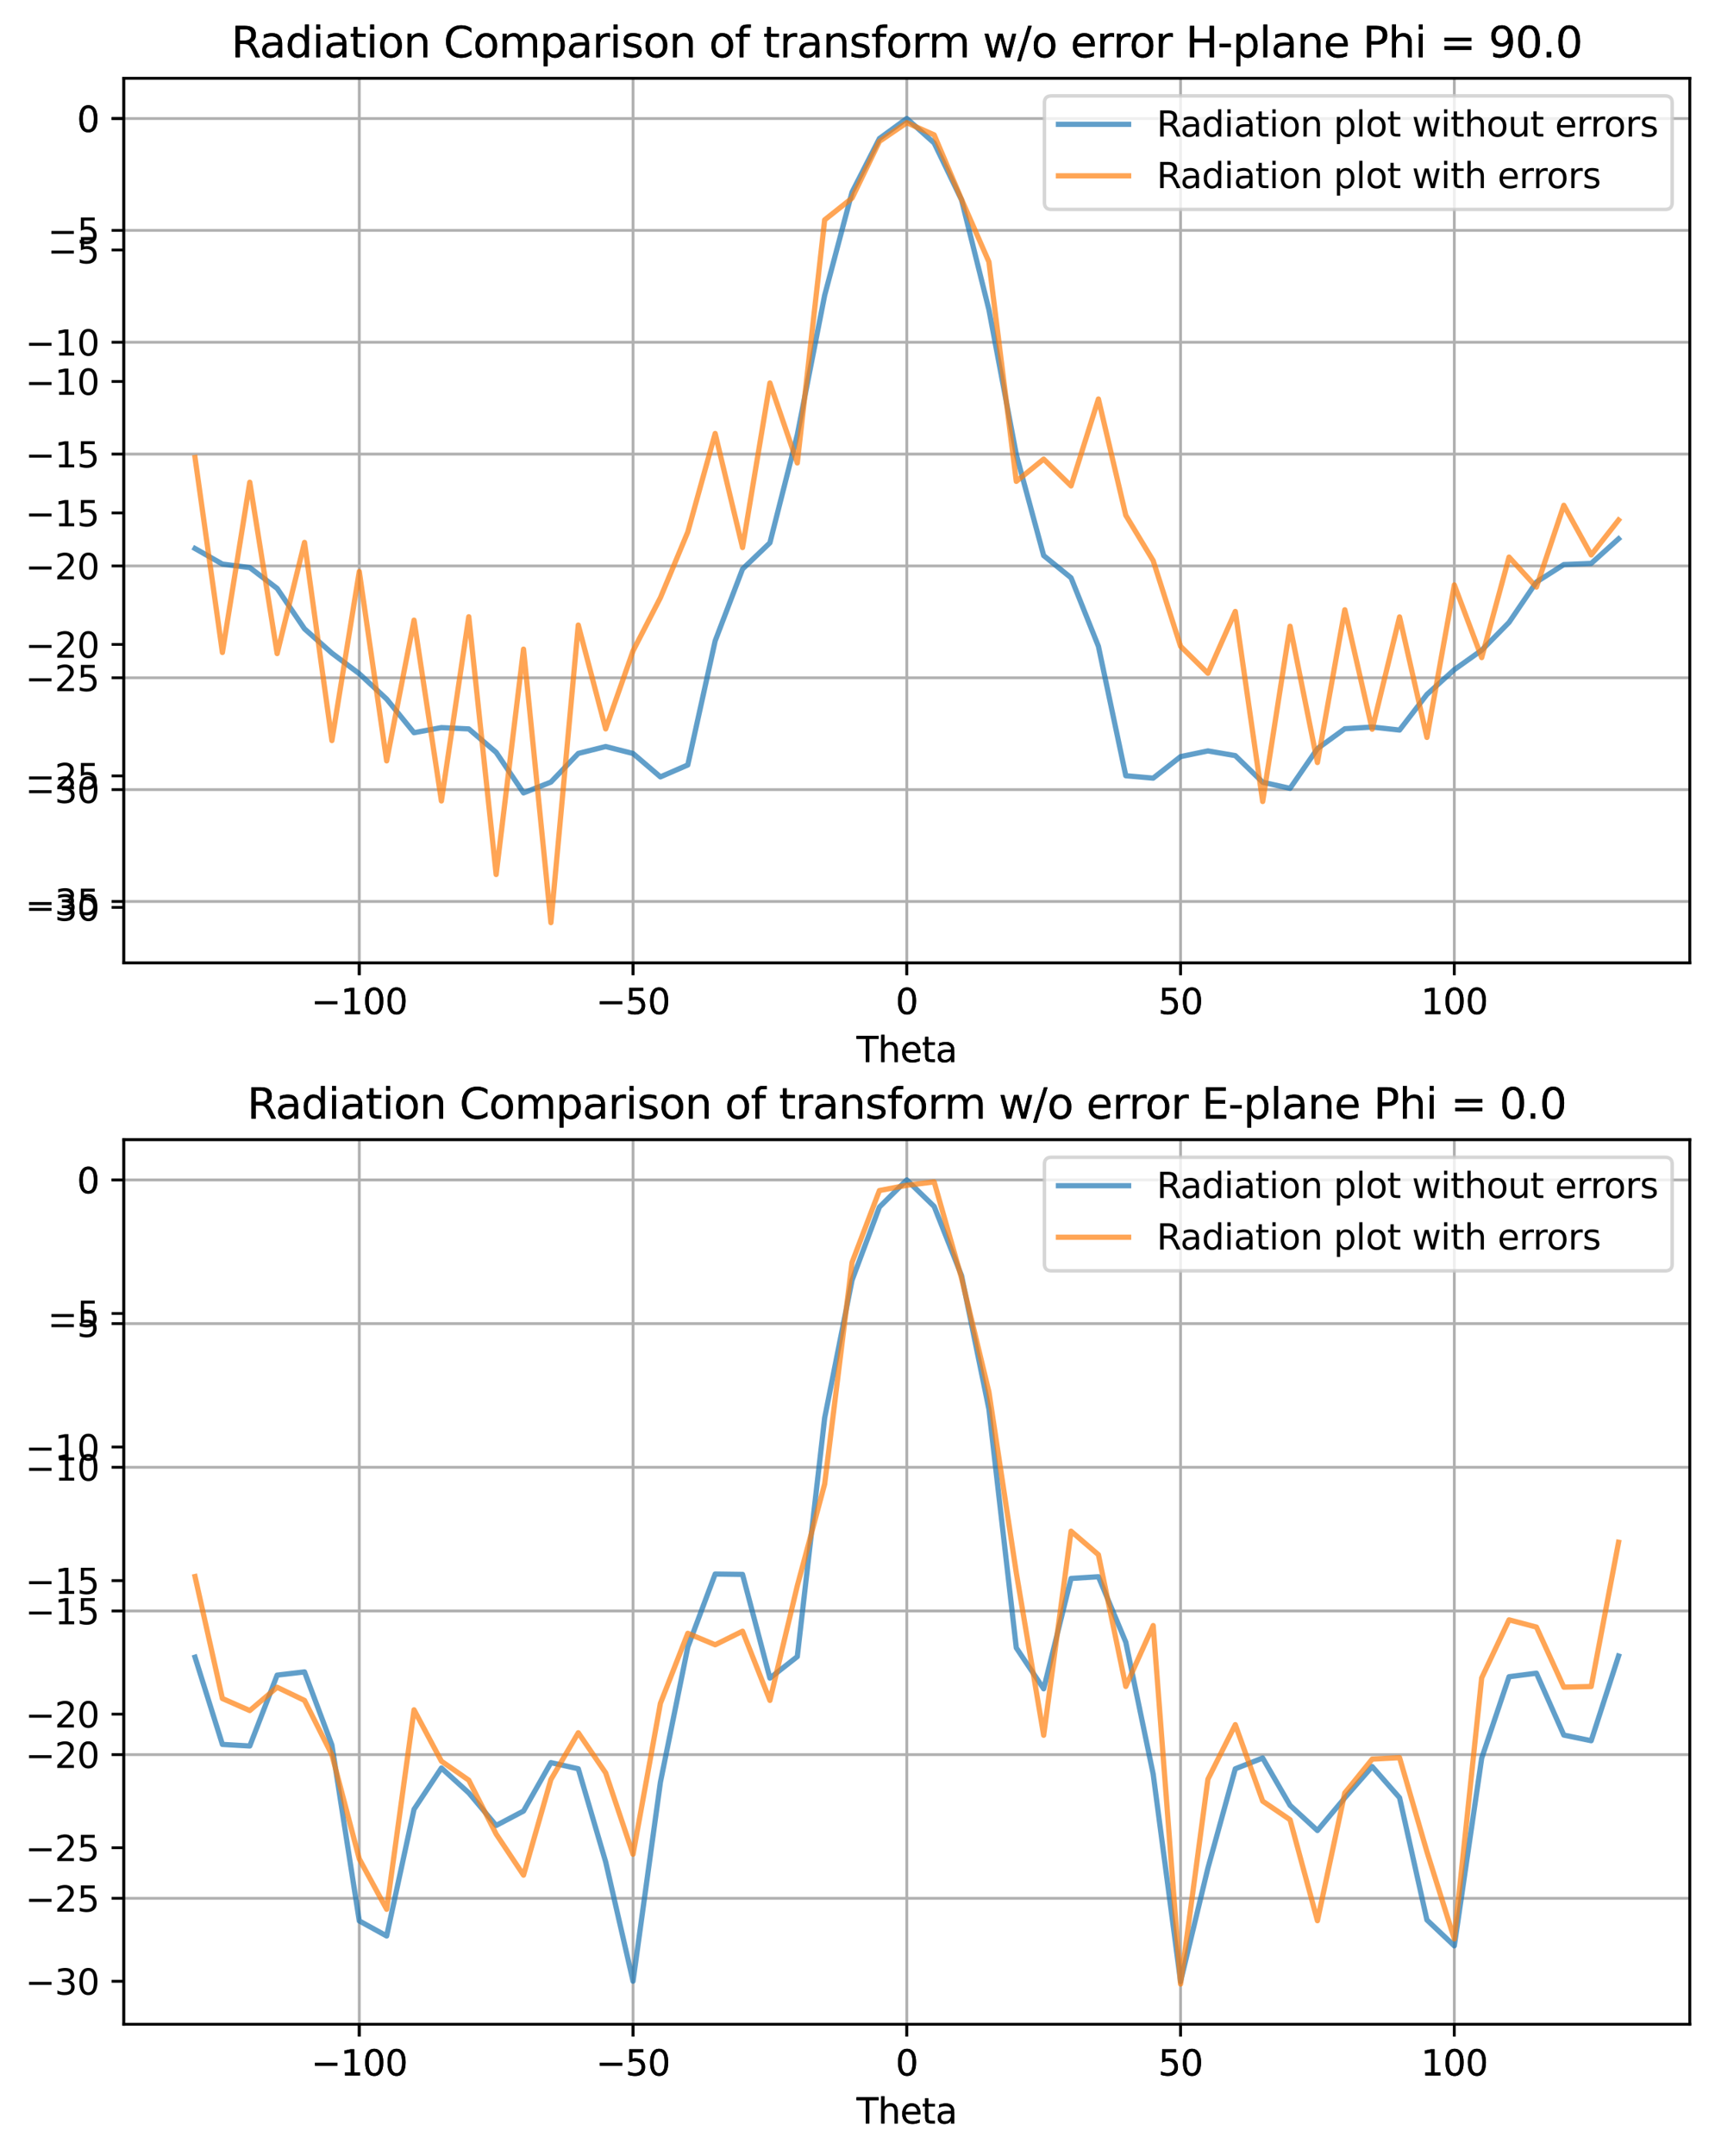 <?xml version="1.0" encoding="utf-8" standalone="no"?>
<!DOCTYPE svg PUBLIC "-//W3C//DTD SVG 1.1//EN"
  "http://www.w3.org/Graphics/SVG/1.1/DTD/svg11.dtd">
<svg xmlns:xlink="http://www.w3.org/1999/xlink" width="488.905pt" height="614.274pt" viewBox="0 0 488.905 614.274" xmlns="http://www.w3.org/2000/svg" version="1.1">
 <defs>
  <style type="text/css">*{stroke-linejoin: round; stroke-linecap: butt}</style>
 </defs>
 <g id="figure_1">
  <g id="patch_1">
   <path d="M 0 614.274 
L 488.905 614.274 
L 488.905 0 
L 0 0 
z
" style="fill: #ffffff"/>
  </g>
  <g id="axes_1">
   <g id="patch_2">
    <path d="M 35.305 274.318 
L 481.705 274.318 
L 481.705 22.318 
L 35.305 22.318 
z
" style="fill: #ffffff"/>
   </g>
   <g id="matplotlib.axis_1">
    <g id="xtick_1">
     <g id="line2d_1">
      <path d="M 102.421 274.318 
L 102.421 22.318 
" clip-path="url(#p5a0dbb750b)" style="fill: none; stroke: #b0b0b0; stroke-width: 0.8; stroke-linecap: square"/>
     </g>
     <g id="line2d_2">
      <defs>
       <path id="m89fccfbde3" d="M 0 0 
L 0 3.5 
" style="stroke: #000000; stroke-width: 0.8"/>
      </defs>
      <g>
       <use xlink:href="#m89fccfbde3" x="102.421" y="274.318" style="stroke: #000000; stroke-width: 0.8"/>
      </g>
     </g>
     <g id="text_1">
      <!-- −100 -->
      <g transform="translate(88.687 288.917) scale(0.1 -0.1)">
       <defs>
        <path id="DejaVuSans-2212" d="M 678 2272 
L 4684 2272 
L 4684 1741 
L 678 1741 
L 678 2272 
z
" transform="scale(0.016)"/>
        <path id="DejaVuSans-31" d="M 794 531 
L 1825 531 
L 1825 4091 
L 703 3866 
L 703 4441 
L 1819 4666 
L 2450 4666 
L 2450 531 
L 3481 531 
L 3481 0 
L 794 0 
L 794 531 
z
" transform="scale(0.016)"/>
        <path id="DejaVuSans-30" d="M 2034 4250 
Q 1547 4250 1301 3770 
Q 1056 3291 1056 2328 
Q 1056 1369 1301 889 
Q 1547 409 2034 409 
Q 2525 409 2770 889 
Q 3016 1369 3016 2328 
Q 3016 3291 2770 3770 
Q 2525 4250 2034 4250 
z
M 2034 4750 
Q 2819 4750 3233 4129 
Q 3647 3509 3647 2328 
Q 3647 1150 3233 529 
Q 2819 -91 2034 -91 
Q 1250 -91 836 529 
Q 422 1150 422 2328 
Q 422 3509 836 4129 
Q 1250 4750 2034 4750 
z
" transform="scale(0.016)"/>
       </defs>
       <use xlink:href="#DejaVuSans-2212"/>
       <use xlink:href="#DejaVuSans-31" x="83.789"/>
       <use xlink:href="#DejaVuSans-30" x="147.412"/>
       <use xlink:href="#DejaVuSans-30" x="211.035"/>
      </g>
     </g>
    </g>
    <g id="xtick_2">
     <g id="line2d_3">
      <path d="M 180.463 274.318 
L 180.463 22.318 
" clip-path="url(#p5a0dbb750b)" style="fill: none; stroke: #b0b0b0; stroke-width: 0.8; stroke-linecap: square"/>
     </g>
     <g id="line2d_4">
      <g>
       <use xlink:href="#m89fccfbde3" x="180.463" y="274.318" style="stroke: #000000; stroke-width: 0.8"/>
      </g>
     </g>
     <g id="text_2">
      <!-- −50 -->
      <g transform="translate(169.91 288.917) scale(0.1 -0.1)">
       <defs>
        <path id="DejaVuSans-35" d="M 691 4666 
L 3169 4666 
L 3169 4134 
L 1269 4134 
L 1269 2991 
Q 1406 3038 1543 3061 
Q 1681 3084 1819 3084 
Q 2600 3084 3056 2656 
Q 3513 2228 3513 1497 
Q 3513 744 3044 326 
Q 2575 -91 1722 -91 
Q 1428 -91 1123 -41 
Q 819 9 494 109 
L 494 744 
Q 775 591 1075 516 
Q 1375 441 1709 441 
Q 2250 441 2565 725 
Q 2881 1009 2881 1497 
Q 2881 1984 2565 2268 
Q 2250 2553 1709 2553 
Q 1456 2553 1204 2497 
Q 953 2441 691 2322 
L 691 4666 
z
" transform="scale(0.016)"/>
       </defs>
       <use xlink:href="#DejaVuSans-2212"/>
       <use xlink:href="#DejaVuSans-35" x="83.789"/>
       <use xlink:href="#DejaVuSans-30" x="147.412"/>
      </g>
     </g>
    </g>
    <g id="xtick_3">
     <g id="line2d_5">
      <path d="M 258.505 274.318 
L 258.505 22.318 
" clip-path="url(#p5a0dbb750b)" style="fill: none; stroke: #b0b0b0; stroke-width: 0.8; stroke-linecap: square"/>
     </g>
     <g id="line2d_6">
      <g>
       <use xlink:href="#m89fccfbde3" x="258.505" y="274.318" style="stroke: #000000; stroke-width: 0.8"/>
      </g>
     </g>
     <g id="text_3">
      <!-- 0 -->
      <g transform="translate(255.323 288.917) scale(0.1 -0.1)">
       <use xlink:href="#DejaVuSans-30"/>
      </g>
     </g>
    </g>
    <g id="xtick_4">
     <g id="line2d_7">
      <path d="M 336.547 274.318 
L 336.547 22.318 
" clip-path="url(#p5a0dbb750b)" style="fill: none; stroke: #b0b0b0; stroke-width: 0.8; stroke-linecap: square"/>
     </g>
     <g id="line2d_8">
      <g>
       <use xlink:href="#m89fccfbde3" x="336.547" y="274.318" style="stroke: #000000; stroke-width: 0.8"/>
      </g>
     </g>
     <g id="text_4">
      <!-- 50 -->
      <g transform="translate(330.184 288.917) scale(0.1 -0.1)">
       <use xlink:href="#DejaVuSans-35"/>
       <use xlink:href="#DejaVuSans-30" x="63.623"/>
      </g>
     </g>
    </g>
    <g id="xtick_5">
     <g id="line2d_9">
      <path d="M 414.589 274.318 
L 414.589 22.318 
" clip-path="url(#p5a0dbb750b)" style="fill: none; stroke: #b0b0b0; stroke-width: 0.8; stroke-linecap: square"/>
     </g>
     <g id="line2d_10">
      <g>
       <use xlink:href="#m89fccfbde3" x="414.589" y="274.318" style="stroke: #000000; stroke-width: 0.8"/>
      </g>
     </g>
     <g id="text_5">
      <!-- 100 -->
      <g transform="translate(405.045 288.917) scale(0.1 -0.1)">
       <use xlink:href="#DejaVuSans-31"/>
       <use xlink:href="#DejaVuSans-30" x="63.623"/>
       <use xlink:href="#DejaVuSans-30" x="127.246"/>
      </g>
     </g>
    </g>
    <g id="text_6">
     <!-- Theta -->
     <g transform="translate(244.181 302.595) scale(0.1 -0.1)">
      <defs>
       <path id="DejaVuSans-54" d="M -19 4666 
L 3928 4666 
L 3928 4134 
L 2272 4134 
L 2272 0 
L 1638 0 
L 1638 4134 
L -19 4134 
L -19 4666 
z
" transform="scale(0.016)"/>
       <path id="DejaVuSans-68" d="M 3513 2113 
L 3513 0 
L 2938 0 
L 2938 2094 
Q 2938 2591 2744 2837 
Q 2550 3084 2163 3084 
Q 1697 3084 1428 2787 
Q 1159 2491 1159 1978 
L 1159 0 
L 581 0 
L 581 4863 
L 1159 4863 
L 1159 2956 
Q 1366 3272 1645 3428 
Q 1925 3584 2291 3584 
Q 2894 3584 3203 3211 
Q 3513 2838 3513 2113 
z
" transform="scale(0.016)"/>
       <path id="DejaVuSans-65" d="M 3597 1894 
L 3597 1613 
L 953 1613 
Q 991 1019 1311 708 
Q 1631 397 2203 397 
Q 2534 397 2845 478 
Q 3156 559 3463 722 
L 3463 178 
Q 3153 47 2828 -22 
Q 2503 -91 2169 -91 
Q 1331 -91 842 396 
Q 353 884 353 1716 
Q 353 2575 817 3079 
Q 1281 3584 2069 3584 
Q 2775 3584 3186 3129 
Q 3597 2675 3597 1894 
z
M 3022 2063 
Q 3016 2534 2758 2815 
Q 2500 3097 2075 3097 
Q 1594 3097 1305 2825 
Q 1016 2553 972 2059 
L 3022 2063 
z
" transform="scale(0.016)"/>
       <path id="DejaVuSans-74" d="M 1172 4494 
L 1172 3500 
L 2356 3500 
L 2356 3053 
L 1172 3053 
L 1172 1153 
Q 1172 725 1289 603 
Q 1406 481 1766 481 
L 2356 481 
L 2356 0 
L 1766 0 
Q 1100 0 847 248 
Q 594 497 594 1153 
L 594 3053 
L 172 3053 
L 172 3500 
L 594 3500 
L 594 4494 
L 1172 4494 
z
" transform="scale(0.016)"/>
       <path id="DejaVuSans-61" d="M 2194 1759 
Q 1497 1759 1228 1600 
Q 959 1441 959 1056 
Q 959 750 1161 570 
Q 1363 391 1709 391 
Q 2188 391 2477 730 
Q 2766 1069 2766 1631 
L 2766 1759 
L 2194 1759 
z
M 3341 1997 
L 3341 0 
L 2766 0 
L 2766 531 
Q 2569 213 2275 61 
Q 1981 -91 1556 -91 
Q 1019 -91 701 211 
Q 384 513 384 1019 
Q 384 1609 779 1909 
Q 1175 2209 1959 2209 
L 2766 2209 
L 2766 2266 
Q 2766 2663 2505 2880 
Q 2244 3097 1772 3097 
Q 1472 3097 1187 3025 
Q 903 2953 641 2809 
L 641 3341 
Q 956 3463 1253 3523 
Q 1550 3584 1831 3584 
Q 2591 3584 2966 3190 
Q 3341 2797 3341 1997 
z
" transform="scale(0.016)"/>
      </defs>
      <use xlink:href="#DejaVuSans-54"/>
      <use xlink:href="#DejaVuSans-68" x="61.084"/>
      <use xlink:href="#DejaVuSans-65" x="124.463"/>
      <use xlink:href="#DejaVuSans-74" x="185.986"/>
      <use xlink:href="#DejaVuSans-61" x="225.195"/>
     </g>
    </g>
   </g>
   <g id="matplotlib.axis_2">
    <g id="ytick_1">
     <g id="line2d_11">
      <path d="M 35.305 258.513 
L 481.705 258.513 
" clip-path="url(#p5a0dbb750b)" style="fill: none; stroke: #b0b0b0; stroke-width: 0.8; stroke-linecap: square"/>
     </g>
     <g id="line2d_12">
      <defs>
       <path id="m25bab72ab1" d="M 0 0 
L -3.5 0 
" style="stroke: #000000; stroke-width: 0.8"/>
      </defs>
      <g>
       <use xlink:href="#m25bab72ab1" x="35.305" y="258.513" style="stroke: #000000; stroke-width: 0.8"/>
      </g>
     </g>
     <g id="text_7">
      <!-- −30 -->
      <g transform="translate(7.2 262.312) scale(0.1 -0.1)">
       <defs>
        <path id="DejaVuSans-33" d="M 2597 2516 
Q 3050 2419 3304 2112 
Q 3559 1806 3559 1356 
Q 3559 666 3084 287 
Q 2609 -91 1734 -91 
Q 1441 -91 1130 -33 
Q 819 25 488 141 
L 488 750 
Q 750 597 1062 519 
Q 1375 441 1716 441 
Q 2309 441 2620 675 
Q 2931 909 2931 1356 
Q 2931 1769 2642 2001 
Q 2353 2234 1838 2234 
L 1294 2234 
L 1294 2753 
L 1863 2753 
Q 2328 2753 2575 2939 
Q 2822 3125 2822 3475 
Q 2822 3834 2567 4026 
Q 2313 4219 1838 4219 
Q 1578 4219 1281 4162 
Q 984 4106 628 3988 
L 628 4550 
Q 988 4650 1302 4700 
Q 1616 4750 1894 4750 
Q 2613 4750 3031 4423 
Q 3450 4097 3450 3541 
Q 3450 3153 3228 2886 
Q 3006 2619 2597 2516 
z
" transform="scale(0.016)"/>
       </defs>
       <use xlink:href="#DejaVuSans-2212"/>
       <use xlink:href="#DejaVuSans-33" x="83.789"/>
       <use xlink:href="#DejaVuSans-30" x="147.412"/>
      </g>
     </g>
    </g>
    <g id="ytick_2">
     <g id="line2d_13">
      <path d="M 35.305 221.056 
L 481.705 221.056 
" clip-path="url(#p5a0dbb750b)" style="fill: none; stroke: #b0b0b0; stroke-width: 0.8; stroke-linecap: square"/>
     </g>
     <g id="line2d_14">
      <g>
       <use xlink:href="#m25bab72ab1" x="35.305" y="221.056" style="stroke: #000000; stroke-width: 0.8"/>
      </g>
     </g>
     <g id="text_8">
      <!-- −25 -->
      <g transform="translate(7.2 224.855) scale(0.1 -0.1)">
       <defs>
        <path id="DejaVuSans-32" d="M 1228 531 
L 3431 531 
L 3431 0 
L 469 0 
L 469 531 
Q 828 903 1448 1529 
Q 2069 2156 2228 2338 
Q 2531 2678 2651 2914 
Q 2772 3150 2772 3378 
Q 2772 3750 2511 3984 
Q 2250 4219 1831 4219 
Q 1534 4219 1204 4116 
Q 875 4013 500 3803 
L 500 4441 
Q 881 4594 1212 4672 
Q 1544 4750 1819 4750 
Q 2544 4750 2975 4387 
Q 3406 4025 3406 3419 
Q 3406 3131 3298 2873 
Q 3191 2616 2906 2266 
Q 2828 2175 2409 1742 
Q 1991 1309 1228 531 
z
" transform="scale(0.016)"/>
       </defs>
       <use xlink:href="#DejaVuSans-2212"/>
       <use xlink:href="#DejaVuSans-32" x="83.789"/>
       <use xlink:href="#DejaVuSans-35" x="147.412"/>
      </g>
     </g>
    </g>
    <g id="ytick_3">
     <g id="line2d_15">
      <path d="M 35.305 183.599 
L 481.705 183.599 
" clip-path="url(#p5a0dbb750b)" style="fill: none; stroke: #b0b0b0; stroke-width: 0.8; stroke-linecap: square"/>
     </g>
     <g id="line2d_16">
      <g>
       <use xlink:href="#m25bab72ab1" x="35.305" y="183.599" style="stroke: #000000; stroke-width: 0.8"/>
      </g>
     </g>
     <g id="text_9">
      <!-- −20 -->
      <g transform="translate(7.2 187.399) scale(0.1 -0.1)">
       <use xlink:href="#DejaVuSans-2212"/>
       <use xlink:href="#DejaVuSans-32" x="83.789"/>
       <use xlink:href="#DejaVuSans-30" x="147.412"/>
      </g>
     </g>
    </g>
    <g id="ytick_4">
     <g id="line2d_17">
      <path d="M 35.305 146.143 
L 481.705 146.143 
" clip-path="url(#p5a0dbb750b)" style="fill: none; stroke: #b0b0b0; stroke-width: 0.8; stroke-linecap: square"/>
     </g>
     <g id="line2d_18">
      <g>
       <use xlink:href="#m25bab72ab1" x="35.305" y="146.143" style="stroke: #000000; stroke-width: 0.8"/>
      </g>
     </g>
     <g id="text_10">
      <!-- −15 -->
      <g transform="translate(7.2 149.942) scale(0.1 -0.1)">
       <use xlink:href="#DejaVuSans-2212"/>
       <use xlink:href="#DejaVuSans-31" x="83.789"/>
       <use xlink:href="#DejaVuSans-35" x="147.412"/>
      </g>
     </g>
    </g>
    <g id="ytick_5">
     <g id="line2d_19">
      <path d="M 35.305 108.686 
L 481.705 108.686 
" clip-path="url(#p5a0dbb750b)" style="fill: none; stroke: #b0b0b0; stroke-width: 0.8; stroke-linecap: square"/>
     </g>
     <g id="line2d_20">
      <g>
       <use xlink:href="#m25bab72ab1" x="35.305" y="108.686" style="stroke: #000000; stroke-width: 0.8"/>
      </g>
     </g>
     <g id="text_11">
      <!-- −10 -->
      <g transform="translate(7.2 112.485) scale(0.1 -0.1)">
       <use xlink:href="#DejaVuSans-2212"/>
       <use xlink:href="#DejaVuSans-31" x="83.789"/>
       <use xlink:href="#DejaVuSans-30" x="147.412"/>
      </g>
     </g>
    </g>
    <g id="ytick_6">
     <g id="line2d_21">
      <path d="M 35.305 71.229 
L 481.705 71.229 
" clip-path="url(#p5a0dbb750b)" style="fill: none; stroke: #b0b0b0; stroke-width: 0.8; stroke-linecap: square"/>
     </g>
     <g id="line2d_22">
      <g>
       <use xlink:href="#m25bab72ab1" x="35.305" y="71.229" style="stroke: #000000; stroke-width: 0.8"/>
      </g>
     </g>
     <g id="text_12">
      <!-- −5 -->
      <g transform="translate(13.562 75.029) scale(0.1 -0.1)">
       <use xlink:href="#DejaVuSans-2212"/>
       <use xlink:href="#DejaVuSans-35" x="83.789"/>
      </g>
     </g>
    </g>
    <g id="ytick_7">
     <g id="line2d_23">
      <path d="M 35.305 33.773 
L 481.705 33.773 
" clip-path="url(#p5a0dbb750b)" style="fill: none; stroke: #b0b0b0; stroke-width: 0.8; stroke-linecap: square"/>
     </g>
     <g id="line2d_24">
      <g>
       <use xlink:href="#m25bab72ab1" x="35.305" y="33.773" style="stroke: #000000; stroke-width: 0.8"/>
      </g>
     </g>
     <g id="text_13">
      <!-- 0 -->
      <g transform="translate(21.942 37.572) scale(0.1 -0.1)">
       <use xlink:href="#DejaVuSans-30"/>
      </g>
     </g>
    </g>
   </g>
   <g id="line2d_25">
    <path d="M 55.596 177.769 
L 63.4 182.98 
L 71.204 184.15 
L 79.008 191.135 
L 86.812 204.675 
L 94.617 212.802 
L 102.421 219.701 
L 110.225 228.177 
L 118.029 239.448 
L 125.833 237.744 
L 133.638 238.182 
L 141.442 246.021 
L 149.246 259.606 
L 157.05 255.991 
L 164.854 246.396 
L 172.659 244.086 
L 180.463 246.406 
L 188.267 254.243 
L 196.071 250.252 
L 203.875 208.699 
L 211.68 184.638 
L 219.484 175.856 
L 227.288 139.704 
L 235.092 92.963 
L 242.896 58.435 
L 250.7 40.462 
L 258.505 33.773 
L 266.309 41.976 
L 274.113 61.024 
L 281.917 97.791 
L 289.721 146.301 
L 297.526 180.128 
L 305.33 187.573 
L 313.134 210.522 
L 320.938 253.856 
L 328.742 254.667 
L 336.547 247.464 
L 344.351 245.548 
L 352.155 247.126 
L 359.959 256.04 
L 367.763 258.085 
L 375.568 244.778 
L 383.372 238.128 
L 391.176 237.547 
L 398.98 238.563 
L 406.784 226.628 
L 414.589 218.333 
L 422.393 211.82 
L 430.197 202.498 
L 438.001 188.988 
L 445.805 183.148 
L 453.61 182.762 
L 461.414 174.523 
" clip-path="url(#p5a0dbb750b)" style="fill: none; stroke: #1f77b4; stroke-opacity: 0.7; stroke-width: 1.5; stroke-linecap: square"/>
   </g>
   <g id="line2d_26">
    <path d="M 55.596 174.45 
L 63.4 184.591 
L 71.204 181.906 
L 79.008 194.105 
L 86.812 201.509 
L 94.617 215.455 
L 102.421 216.602 
L 110.225 230.023 
L 118.029 236.874 
L 125.833 240.016 
L 133.638 236.504 
L 141.442 247.653 
L 149.246 256.729 
L 157.05 259.661 
L 164.854 246.716 
L 172.659 240.555 
L 180.463 242.085 
L 188.267 262.864 
L 196.071 239.253 
L 203.875 197.99 
L 211.68 185.249 
L 219.484 180.8 
L 227.288 142.157 
L 235.092 96.653 
L 242.896 60.592 
L 250.7 40.75 
L 258.505 33.773 
L 266.309 41.97 
L 274.113 58.56 
L 281.917 93.828 
L 289.721 148.815 
L 297.526 179.953 
L 305.33 189.287 
L 313.134 214.383 
L 320.938 244.656 
L 328.742 257.024 
L 336.547 251.03 
L 344.351 238.869 
L 352.155 248.242 
L 359.959 258.358 
L 367.763 256.843 
L 375.568 245.52 
L 383.372 236.212 
L 391.176 240.682 
L 398.98 236.45 
L 406.784 228.63 
L 414.589 217.107 
L 422.393 214.522 
L 430.197 200.339 
L 438.001 190.278 
L 445.805 182.044 
L 453.61 183.888 
L 461.414 176.862 
" clip-path="url(#p5a0dbb750b)" style="fill: none; stroke: #ff7f0e; stroke-opacity: 0.7; stroke-width: 1.5; stroke-linecap: square"/>
   </g>
   <g id="patch_3">
    <path d="M 35.305 274.318 
L 35.305 22.318 
" style="fill: none; stroke: #000000; stroke-width: 0.8; stroke-linejoin: miter; stroke-linecap: square"/>
   </g>
   <g id="patch_4">
    <path d="M 481.705 274.318 
L 481.705 22.318 
" style="fill: none; stroke: #000000; stroke-width: 0.8; stroke-linejoin: miter; stroke-linecap: square"/>
   </g>
   <g id="patch_5">
    <path d="M 35.305 274.318 
L 481.705 274.318 
" style="fill: none; stroke: #000000; stroke-width: 0.8; stroke-linejoin: miter; stroke-linecap: square"/>
   </g>
   <g id="patch_6">
    <path d="M 35.305 22.318 
L 481.705 22.318 
" style="fill: none; stroke: #000000; stroke-width: 0.8; stroke-linejoin: miter; stroke-linecap: square"/>
   </g>
   <g id="text_14">
    <!-- Radiation Comparison of transform w/o error H-plane Phi = 90.0 -->
    <g transform="translate(65.945 16.318) scale(0.12 -0.12)">
     <defs>
      <path id="DejaVuSans-52" d="M 2841 2188 
Q 3044 2119 3236 1894 
Q 3428 1669 3622 1275 
L 4263 0 
L 3584 0 
L 2988 1197 
Q 2756 1666 2539 1819 
Q 2322 1972 1947 1972 
L 1259 1972 
L 1259 0 
L 628 0 
L 628 4666 
L 2053 4666 
Q 2853 4666 3247 4331 
Q 3641 3997 3641 3322 
Q 3641 2881 3436 2590 
Q 3231 2300 2841 2188 
z
M 1259 4147 
L 1259 2491 
L 2053 2491 
Q 2509 2491 2742 2702 
Q 2975 2913 2975 3322 
Q 2975 3731 2742 3939 
Q 2509 4147 2053 4147 
L 1259 4147 
z
" transform="scale(0.016)"/>
      <path id="DejaVuSans-64" d="M 2906 2969 
L 2906 4863 
L 3481 4863 
L 3481 0 
L 2906 0 
L 2906 525 
Q 2725 213 2448 61 
Q 2172 -91 1784 -91 
Q 1150 -91 751 415 
Q 353 922 353 1747 
Q 353 2572 751 3078 
Q 1150 3584 1784 3584 
Q 2172 3584 2448 3432 
Q 2725 3281 2906 2969 
z
M 947 1747 
Q 947 1113 1208 752 
Q 1469 391 1925 391 
Q 2381 391 2643 752 
Q 2906 1113 2906 1747 
Q 2906 2381 2643 2742 
Q 2381 3103 1925 3103 
Q 1469 3103 1208 2742 
Q 947 2381 947 1747 
z
" transform="scale(0.016)"/>
      <path id="DejaVuSans-69" d="M 603 3500 
L 1178 3500 
L 1178 0 
L 603 0 
L 603 3500 
z
M 603 4863 
L 1178 4863 
L 1178 4134 
L 603 4134 
L 603 4863 
z
" transform="scale(0.016)"/>
      <path id="DejaVuSans-6f" d="M 1959 3097 
Q 1497 3097 1228 2736 
Q 959 2375 959 1747 
Q 959 1119 1226 758 
Q 1494 397 1959 397 
Q 2419 397 2687 759 
Q 2956 1122 2956 1747 
Q 2956 2369 2687 2733 
Q 2419 3097 1959 3097 
z
M 1959 3584 
Q 2709 3584 3137 3096 
Q 3566 2609 3566 1747 
Q 3566 888 3137 398 
Q 2709 -91 1959 -91 
Q 1206 -91 779 398 
Q 353 888 353 1747 
Q 353 2609 779 3096 
Q 1206 3584 1959 3584 
z
" transform="scale(0.016)"/>
      <path id="DejaVuSans-6e" d="M 3513 2113 
L 3513 0 
L 2938 0 
L 2938 2094 
Q 2938 2591 2744 2837 
Q 2550 3084 2163 3084 
Q 1697 3084 1428 2787 
Q 1159 2491 1159 1978 
L 1159 0 
L 581 0 
L 581 3500 
L 1159 3500 
L 1159 2956 
Q 1366 3272 1645 3428 
Q 1925 3584 2291 3584 
Q 2894 3584 3203 3211 
Q 3513 2838 3513 2113 
z
" transform="scale(0.016)"/>
      <path id="DejaVuSans-20" transform="scale(0.016)"/>
      <path id="DejaVuSans-43" d="M 4122 4306 
L 4122 3641 
Q 3803 3938 3442 4084 
Q 3081 4231 2675 4231 
Q 1875 4231 1450 3742 
Q 1025 3253 1025 2328 
Q 1025 1406 1450 917 
Q 1875 428 2675 428 
Q 3081 428 3442 575 
Q 3803 722 4122 1019 
L 4122 359 
Q 3791 134 3420 21 
Q 3050 -91 2638 -91 
Q 1578 -91 968 557 
Q 359 1206 359 2328 
Q 359 3453 968 4101 
Q 1578 4750 2638 4750 
Q 3056 4750 3426 4639 
Q 3797 4528 4122 4306 
z
" transform="scale(0.016)"/>
      <path id="DejaVuSans-6d" d="M 3328 2828 
Q 3544 3216 3844 3400 
Q 4144 3584 4550 3584 
Q 5097 3584 5394 3201 
Q 5691 2819 5691 2113 
L 5691 0 
L 5113 0 
L 5113 2094 
Q 5113 2597 4934 2840 
Q 4756 3084 4391 3084 
Q 3944 3084 3684 2787 
Q 3425 2491 3425 1978 
L 3425 0 
L 2847 0 
L 2847 2094 
Q 2847 2600 2669 2842 
Q 2491 3084 2119 3084 
Q 1678 3084 1418 2786 
Q 1159 2488 1159 1978 
L 1159 0 
L 581 0 
L 581 3500 
L 1159 3500 
L 1159 2956 
Q 1356 3278 1631 3431 
Q 1906 3584 2284 3584 
Q 2666 3584 2933 3390 
Q 3200 3197 3328 2828 
z
" transform="scale(0.016)"/>
      <path id="DejaVuSans-70" d="M 1159 525 
L 1159 -1331 
L 581 -1331 
L 581 3500 
L 1159 3500 
L 1159 2969 
Q 1341 3281 1617 3432 
Q 1894 3584 2278 3584 
Q 2916 3584 3314 3078 
Q 3713 2572 3713 1747 
Q 3713 922 3314 415 
Q 2916 -91 2278 -91 
Q 1894 -91 1617 61 
Q 1341 213 1159 525 
z
M 3116 1747 
Q 3116 2381 2855 2742 
Q 2594 3103 2138 3103 
Q 1681 3103 1420 2742 
Q 1159 2381 1159 1747 
Q 1159 1113 1420 752 
Q 1681 391 2138 391 
Q 2594 391 2855 752 
Q 3116 1113 3116 1747 
z
" transform="scale(0.016)"/>
      <path id="DejaVuSans-72" d="M 2631 2963 
Q 2534 3019 2420 3045 
Q 2306 3072 2169 3072 
Q 1681 3072 1420 2755 
Q 1159 2438 1159 1844 
L 1159 0 
L 581 0 
L 581 3500 
L 1159 3500 
L 1159 2956 
Q 1341 3275 1631 3429 
Q 1922 3584 2338 3584 
Q 2397 3584 2469 3576 
Q 2541 3569 2628 3553 
L 2631 2963 
z
" transform="scale(0.016)"/>
      <path id="DejaVuSans-73" d="M 2834 3397 
L 2834 2853 
Q 2591 2978 2328 3040 
Q 2066 3103 1784 3103 
Q 1356 3103 1142 2972 
Q 928 2841 928 2578 
Q 928 2378 1081 2264 
Q 1234 2150 1697 2047 
L 1894 2003 
Q 2506 1872 2764 1633 
Q 3022 1394 3022 966 
Q 3022 478 2636 193 
Q 2250 -91 1575 -91 
Q 1294 -91 989 -36 
Q 684 19 347 128 
L 347 722 
Q 666 556 975 473 
Q 1284 391 1588 391 
Q 1994 391 2212 530 
Q 2431 669 2431 922 
Q 2431 1156 2273 1281 
Q 2116 1406 1581 1522 
L 1381 1569 
Q 847 1681 609 1914 
Q 372 2147 372 2553 
Q 372 3047 722 3315 
Q 1072 3584 1716 3584 
Q 2034 3584 2315 3537 
Q 2597 3491 2834 3397 
z
" transform="scale(0.016)"/>
      <path id="DejaVuSans-66" d="M 2375 4863 
L 2375 4384 
L 1825 4384 
Q 1516 4384 1395 4259 
Q 1275 4134 1275 3809 
L 1275 3500 
L 2222 3500 
L 2222 3053 
L 1275 3053 
L 1275 0 
L 697 0 
L 697 3053 
L 147 3053 
L 147 3500 
L 697 3500 
L 697 3744 
Q 697 4328 969 4595 
Q 1241 4863 1831 4863 
L 2375 4863 
z
" transform="scale(0.016)"/>
      <path id="DejaVuSans-77" d="M 269 3500 
L 844 3500 
L 1563 769 
L 2278 3500 
L 2956 3500 
L 3675 769 
L 4391 3500 
L 4966 3500 
L 4050 0 
L 3372 0 
L 2619 2869 
L 1863 0 
L 1184 0 
L 269 3500 
z
" transform="scale(0.016)"/>
      <path id="DejaVuSans-2f" d="M 1625 4666 
L 2156 4666 
L 531 -594 
L 0 -594 
L 1625 4666 
z
" transform="scale(0.016)"/>
      <path id="DejaVuSans-48" d="M 628 4666 
L 1259 4666 
L 1259 2753 
L 3553 2753 
L 3553 4666 
L 4184 4666 
L 4184 0 
L 3553 0 
L 3553 2222 
L 1259 2222 
L 1259 0 
L 628 0 
L 628 4666 
z
" transform="scale(0.016)"/>
      <path id="DejaVuSans-2d" d="M 313 2009 
L 1997 2009 
L 1997 1497 
L 313 1497 
L 313 2009 
z
" transform="scale(0.016)"/>
      <path id="DejaVuSans-6c" d="M 603 4863 
L 1178 4863 
L 1178 0 
L 603 0 
L 603 4863 
z
" transform="scale(0.016)"/>
      <path id="DejaVuSans-50" d="M 1259 4147 
L 1259 2394 
L 2053 2394 
Q 2494 2394 2734 2622 
Q 2975 2850 2975 3272 
Q 2975 3691 2734 3919 
Q 2494 4147 2053 4147 
L 1259 4147 
z
M 628 4666 
L 2053 4666 
Q 2838 4666 3239 4311 
Q 3641 3956 3641 3272 
Q 3641 2581 3239 2228 
Q 2838 1875 2053 1875 
L 1259 1875 
L 1259 0 
L 628 0 
L 628 4666 
z
" transform="scale(0.016)"/>
      <path id="DejaVuSans-3d" d="M 678 2906 
L 4684 2906 
L 4684 2381 
L 678 2381 
L 678 2906 
z
M 678 1631 
L 4684 1631 
L 4684 1100 
L 678 1100 
L 678 1631 
z
" transform="scale(0.016)"/>
      <path id="DejaVuSans-39" d="M 703 97 
L 703 672 
Q 941 559 1184 500 
Q 1428 441 1663 441 
Q 2288 441 2617 861 
Q 2947 1281 2994 2138 
Q 2813 1869 2534 1725 
Q 2256 1581 1919 1581 
Q 1219 1581 811 2004 
Q 403 2428 403 3163 
Q 403 3881 828 4315 
Q 1253 4750 1959 4750 
Q 2769 4750 3195 4129 
Q 3622 3509 3622 2328 
Q 3622 1225 3098 567 
Q 2575 -91 1691 -91 
Q 1453 -91 1209 -44 
Q 966 3 703 97 
z
M 1959 2075 
Q 2384 2075 2632 2365 
Q 2881 2656 2881 3163 
Q 2881 3666 2632 3958 
Q 2384 4250 1959 4250 
Q 1534 4250 1286 3958 
Q 1038 3666 1038 3163 
Q 1038 2656 1286 2365 
Q 1534 2075 1959 2075 
z
" transform="scale(0.016)"/>
      <path id="DejaVuSans-2e" d="M 684 794 
L 1344 794 
L 1344 0 
L 684 0 
L 684 794 
z
" transform="scale(0.016)"/>
     </defs>
     <use xlink:href="#DejaVuSans-52"/>
     <use xlink:href="#DejaVuSans-61" x="67.232"/>
     <use xlink:href="#DejaVuSans-64" x="128.512"/>
     <use xlink:href="#DejaVuSans-69" x="191.988"/>
     <use xlink:href="#DejaVuSans-61" x="219.771"/>
     <use xlink:href="#DejaVuSans-74" x="281.051"/>
     <use xlink:href="#DejaVuSans-69" x="320.26"/>
     <use xlink:href="#DejaVuSans-6f" x="348.043"/>
     <use xlink:href="#DejaVuSans-6e" x="409.225"/>
     <use xlink:href="#DejaVuSans-20" x="472.604"/>
     <use xlink:href="#DejaVuSans-43" x="504.391"/>
     <use xlink:href="#DejaVuSans-6f" x="574.215"/>
     <use xlink:href="#DejaVuSans-6d" x="635.396"/>
     <use xlink:href="#DejaVuSans-70" x="732.809"/>
     <use xlink:href="#DejaVuSans-61" x="796.285"/>
     <use xlink:href="#DejaVuSans-72" x="857.564"/>
     <use xlink:href="#DejaVuSans-69" x="898.678"/>
     <use xlink:href="#DejaVuSans-73" x="926.461"/>
     <use xlink:href="#DejaVuSans-6f" x="978.561"/>
     <use xlink:href="#DejaVuSans-6e" x="1039.742"/>
     <use xlink:href="#DejaVuSans-20" x="1103.121"/>
     <use xlink:href="#DejaVuSans-6f" x="1134.908"/>
     <use xlink:href="#DejaVuSans-66" x="1196.09"/>
     <use xlink:href="#DejaVuSans-20" x="1231.295"/>
     <use xlink:href="#DejaVuSans-74" x="1263.082"/>
     <use xlink:href="#DejaVuSans-72" x="1302.291"/>
     <use xlink:href="#DejaVuSans-61" x="1343.404"/>
     <use xlink:href="#DejaVuSans-6e" x="1404.684"/>
     <use xlink:href="#DejaVuSans-73" x="1468.062"/>
     <use xlink:href="#DejaVuSans-66" x="1520.162"/>
     <use xlink:href="#DejaVuSans-6f" x="1555.367"/>
     <use xlink:href="#DejaVuSans-72" x="1616.549"/>
     <use xlink:href="#DejaVuSans-6d" x="1655.912"/>
     <use xlink:href="#DejaVuSans-20" x="1753.324"/>
     <use xlink:href="#DejaVuSans-77" x="1785.111"/>
     <use xlink:href="#DejaVuSans-2f" x="1866.898"/>
     <use xlink:href="#DejaVuSans-6f" x="1900.59"/>
     <use xlink:href="#DejaVuSans-20" x="1961.771"/>
     <use xlink:href="#DejaVuSans-65" x="1993.559"/>
     <use xlink:href="#DejaVuSans-72" x="2055.082"/>
     <use xlink:href="#DejaVuSans-72" x="2094.445"/>
     <use xlink:href="#DejaVuSans-6f" x="2133.309"/>
     <use xlink:href="#DejaVuSans-72" x="2194.49"/>
     <use xlink:href="#DejaVuSans-20" x="2235.604"/>
     <use xlink:href="#DejaVuSans-48" x="2267.391"/>
     <use xlink:href="#DejaVuSans-2d" x="2342.586"/>
     <use xlink:href="#DejaVuSans-70" x="2378.67"/>
     <use xlink:href="#DejaVuSans-6c" x="2442.146"/>
     <use xlink:href="#DejaVuSans-61" x="2469.93"/>
     <use xlink:href="#DejaVuSans-6e" x="2531.209"/>
     <use xlink:href="#DejaVuSans-65" x="2594.588"/>
     <use xlink:href="#DejaVuSans-20" x="2656.111"/>
     <use xlink:href="#DejaVuSans-50" x="2687.898"/>
     <use xlink:href="#DejaVuSans-68" x="2748.201"/>
     <use xlink:href="#DejaVuSans-69" x="2811.58"/>
     <use xlink:href="#DejaVuSans-20" x="2839.363"/>
     <use xlink:href="#DejaVuSans-3d" x="2871.15"/>
     <use xlink:href="#DejaVuSans-20" x="2954.939"/>
     <use xlink:href="#DejaVuSans-39" x="2986.727"/>
     <use xlink:href="#DejaVuSans-30" x="3050.35"/>
     <use xlink:href="#DejaVuSans-2e" x="3113.973"/>
     <use xlink:href="#DejaVuSans-30" x="3145.76"/>
    </g>
   </g>
   <g id="legend_1">
    <g id="patch_7">
     <path d="M 299.739 59.674 
L 474.705 59.674 
Q 476.705 59.674 476.705 57.674 
L 476.705 29.318 
Q 476.705 27.318 474.705 27.318 
L 299.739 27.318 
Q 297.739 27.318 297.739 29.318 
L 297.739 57.674 
Q 297.739 59.674 299.739 59.674 
z
" style="fill: #ffffff; opacity: 0.8; stroke: #cccccc; stroke-linejoin: miter"/>
    </g>
    <g id="line2d_27">
     <path d="M 301.739 35.417 
L 311.739 35.417 
L 321.739 35.417 
" style="fill: none; stroke: #1f77b4; stroke-opacity: 0.7; stroke-width: 1.5; stroke-linecap: square"/>
    </g>
    <g id="text_15">
     <!-- Radiation plot without errors -->
     <g transform="translate(329.739 38.917) scale(0.1 -0.1)">
      <defs>
       <path id="DejaVuSans-75" d="M 544 1381 
L 544 3500 
L 1119 3500 
L 1119 1403 
Q 1119 906 1312 657 
Q 1506 409 1894 409 
Q 2359 409 2629 706 
Q 2900 1003 2900 1516 
L 2900 3500 
L 3475 3500 
L 3475 0 
L 2900 0 
L 2900 538 
Q 2691 219 2414 64 
Q 2138 -91 1772 -91 
Q 1169 -91 856 284 
Q 544 659 544 1381 
z
M 1991 3584 
L 1991 3584 
z
" transform="scale(0.016)"/>
      </defs>
      <use xlink:href="#DejaVuSans-52"/>
      <use xlink:href="#DejaVuSans-61" x="67.232"/>
      <use xlink:href="#DejaVuSans-64" x="128.512"/>
      <use xlink:href="#DejaVuSans-69" x="191.988"/>
      <use xlink:href="#DejaVuSans-61" x="219.771"/>
      <use xlink:href="#DejaVuSans-74" x="281.051"/>
      <use xlink:href="#DejaVuSans-69" x="320.26"/>
      <use xlink:href="#DejaVuSans-6f" x="348.043"/>
      <use xlink:href="#DejaVuSans-6e" x="409.225"/>
      <use xlink:href="#DejaVuSans-20" x="472.604"/>
      <use xlink:href="#DejaVuSans-70" x="504.391"/>
      <use xlink:href="#DejaVuSans-6c" x="567.867"/>
      <use xlink:href="#DejaVuSans-6f" x="595.65"/>
      <use xlink:href="#DejaVuSans-74" x="656.832"/>
      <use xlink:href="#DejaVuSans-20" x="696.041"/>
      <use xlink:href="#DejaVuSans-77" x="727.828"/>
      <use xlink:href="#DejaVuSans-69" x="809.615"/>
      <use xlink:href="#DejaVuSans-74" x="837.398"/>
      <use xlink:href="#DejaVuSans-68" x="876.607"/>
      <use xlink:href="#DejaVuSans-6f" x="939.986"/>
      <use xlink:href="#DejaVuSans-75" x="1001.168"/>
      <use xlink:href="#DejaVuSans-74" x="1064.547"/>
      <use xlink:href="#DejaVuSans-20" x="1103.756"/>
      <use xlink:href="#DejaVuSans-65" x="1135.543"/>
      <use xlink:href="#DejaVuSans-72" x="1197.066"/>
      <use xlink:href="#DejaVuSans-72" x="1236.43"/>
      <use xlink:href="#DejaVuSans-6f" x="1275.293"/>
      <use xlink:href="#DejaVuSans-72" x="1336.475"/>
      <use xlink:href="#DejaVuSans-73" x="1377.588"/>
     </g>
    </g>
    <g id="line2d_28">
     <path d="M 301.739 50.095 
L 311.739 50.095 
L 321.739 50.095 
" style="fill: none; stroke: #ff7f0e; stroke-opacity: 0.7; stroke-width: 1.5; stroke-linecap: square"/>
    </g>
    <g id="text_16">
     <!-- Radiation plot with errors -->
     <g transform="translate(329.739 53.595) scale(0.1 -0.1)">
      <use xlink:href="#DejaVuSans-52"/>
      <use xlink:href="#DejaVuSans-61" x="67.232"/>
      <use xlink:href="#DejaVuSans-64" x="128.512"/>
      <use xlink:href="#DejaVuSans-69" x="191.988"/>
      <use xlink:href="#DejaVuSans-61" x="219.771"/>
      <use xlink:href="#DejaVuSans-74" x="281.051"/>
      <use xlink:href="#DejaVuSans-69" x="320.26"/>
      <use xlink:href="#DejaVuSans-6f" x="348.043"/>
      <use xlink:href="#DejaVuSans-6e" x="409.225"/>
      <use xlink:href="#DejaVuSans-20" x="472.604"/>
      <use xlink:href="#DejaVuSans-70" x="504.391"/>
      <use xlink:href="#DejaVuSans-6c" x="567.867"/>
      <use xlink:href="#DejaVuSans-6f" x="595.65"/>
      <use xlink:href="#DejaVuSans-74" x="656.832"/>
      <use xlink:href="#DejaVuSans-20" x="696.041"/>
      <use xlink:href="#DejaVuSans-77" x="727.828"/>
      <use xlink:href="#DejaVuSans-69" x="809.615"/>
      <use xlink:href="#DejaVuSans-74" x="837.398"/>
      <use xlink:href="#DejaVuSans-68" x="876.607"/>
      <use xlink:href="#DejaVuSans-20" x="939.986"/>
      <use xlink:href="#DejaVuSans-65" x="971.773"/>
      <use xlink:href="#DejaVuSans-72" x="1033.297"/>
      <use xlink:href="#DejaVuSans-72" x="1072.66"/>
      <use xlink:href="#DejaVuSans-6f" x="1111.523"/>
      <use xlink:href="#DejaVuSans-72" x="1172.705"/>
      <use xlink:href="#DejaVuSans-73" x="1213.818"/>
     </g>
    </g>
   </g>
  </g>
  <g id="axes_2">
   <g id="patch_8">
    <path d="M 35.305 576.718 
L 481.705 576.718 
L 481.705 324.718 
L 35.305 324.718 
z
" style="fill: #ffffff"/>
   </g>
   <g id="matplotlib.axis_3">
    <g id="xtick_6">
     <g id="line2d_29">
      <path d="M 102.421 576.718 
L 102.421 324.718 
" clip-path="url(#p28fb21cb34)" style="fill: none; stroke: #b0b0b0; stroke-width: 0.8; stroke-linecap: square"/>
     </g>
     <g id="line2d_30">
      <g>
       <use xlink:href="#m89fccfbde3" x="102.421" y="576.718" style="stroke: #000000; stroke-width: 0.8"/>
      </g>
     </g>
     <g id="text_17">
      <!-- −100 -->
      <g transform="translate(88.687 591.317) scale(0.1 -0.1)">
       <use xlink:href="#DejaVuSans-2212"/>
       <use xlink:href="#DejaVuSans-31" x="83.789"/>
       <use xlink:href="#DejaVuSans-30" x="147.412"/>
       <use xlink:href="#DejaVuSans-30" x="211.035"/>
      </g>
     </g>
    </g>
    <g id="xtick_7">
     <g id="line2d_31">
      <path d="M 180.463 576.718 
L 180.463 324.718 
" clip-path="url(#p28fb21cb34)" style="fill: none; stroke: #b0b0b0; stroke-width: 0.8; stroke-linecap: square"/>
     </g>
     <g id="line2d_32">
      <g>
       <use xlink:href="#m89fccfbde3" x="180.463" y="576.718" style="stroke: #000000; stroke-width: 0.8"/>
      </g>
     </g>
     <g id="text_18">
      <!-- −50 -->
      <g transform="translate(169.91 591.317) scale(0.1 -0.1)">
       <use xlink:href="#DejaVuSans-2212"/>
       <use xlink:href="#DejaVuSans-35" x="83.789"/>
       <use xlink:href="#DejaVuSans-30" x="147.412"/>
      </g>
     </g>
    </g>
    <g id="xtick_8">
     <g id="line2d_33">
      <path d="M 258.505 576.718 
L 258.505 324.718 
" clip-path="url(#p28fb21cb34)" style="fill: none; stroke: #b0b0b0; stroke-width: 0.8; stroke-linecap: square"/>
     </g>
     <g id="line2d_34">
      <g>
       <use xlink:href="#m89fccfbde3" x="258.505" y="576.718" style="stroke: #000000; stroke-width: 0.8"/>
      </g>
     </g>
     <g id="text_19">
      <!-- 0 -->
      <g transform="translate(255.323 591.317) scale(0.1 -0.1)">
       <use xlink:href="#DejaVuSans-30"/>
      </g>
     </g>
    </g>
    <g id="xtick_9">
     <g id="line2d_35">
      <path d="M 336.547 576.718 
L 336.547 324.718 
" clip-path="url(#p28fb21cb34)" style="fill: none; stroke: #b0b0b0; stroke-width: 0.8; stroke-linecap: square"/>
     </g>
     <g id="line2d_36">
      <g>
       <use xlink:href="#m89fccfbde3" x="336.547" y="576.718" style="stroke: #000000; stroke-width: 0.8"/>
      </g>
     </g>
     <g id="text_20">
      <!-- 50 -->
      <g transform="translate(330.184 591.317) scale(0.1 -0.1)">
       <use xlink:href="#DejaVuSans-35"/>
       <use xlink:href="#DejaVuSans-30" x="63.623"/>
      </g>
     </g>
    </g>
    <g id="xtick_10">
     <g id="line2d_37">
      <path d="M 414.589 576.718 
L 414.589 324.718 
" clip-path="url(#p28fb21cb34)" style="fill: none; stroke: #b0b0b0; stroke-width: 0.8; stroke-linecap: square"/>
     </g>
     <g id="line2d_38">
      <g>
       <use xlink:href="#m89fccfbde3" x="414.589" y="576.718" style="stroke: #000000; stroke-width: 0.8"/>
      </g>
     </g>
     <g id="text_21">
      <!-- 100 -->
      <g transform="translate(405.045 591.317) scale(0.1 -0.1)">
       <use xlink:href="#DejaVuSans-31"/>
       <use xlink:href="#DejaVuSans-30" x="63.623"/>
       <use xlink:href="#DejaVuSans-30" x="127.246"/>
      </g>
     </g>
    </g>
    <g id="text_22">
     <!-- Theta -->
     <g transform="translate(244.181 604.995) scale(0.1 -0.1)">
      <use xlink:href="#DejaVuSans-54"/>
      <use xlink:href="#DejaVuSans-68" x="61.084"/>
      <use xlink:href="#DejaVuSans-65" x="124.463"/>
      <use xlink:href="#DejaVuSans-74" x="185.986"/>
      <use xlink:href="#DejaVuSans-61" x="225.195"/>
     </g>
    </g>
   </g>
   <g id="matplotlib.axis_4">
    <g id="ytick_8">
     <g id="line2d_39">
      <path d="M 35.305 564.483 
L 481.705 564.483 
" clip-path="url(#p28fb21cb34)" style="fill: none; stroke: #b0b0b0; stroke-width: 0.8; stroke-linecap: square"/>
     </g>
     <g id="line2d_40">
      <g>
       <use xlink:href="#m25bab72ab1" x="35.305" y="564.483" style="stroke: #000000; stroke-width: 0.8"/>
      </g>
     </g>
     <g id="text_23">
      <!-- −30 -->
      <g transform="translate(7.2 568.282) scale(0.1 -0.1)">
       <use xlink:href="#DejaVuSans-2212"/>
       <use xlink:href="#DejaVuSans-33" x="83.789"/>
       <use xlink:href="#DejaVuSans-30" x="147.412"/>
      </g>
     </g>
    </g>
    <g id="ytick_9">
     <g id="line2d_41">
      <path d="M 35.305 526.431 
L 481.705 526.431 
" clip-path="url(#p28fb21cb34)" style="fill: none; stroke: #b0b0b0; stroke-width: 0.8; stroke-linecap: square"/>
     </g>
     <g id="line2d_42">
      <g>
       <use xlink:href="#m25bab72ab1" x="35.305" y="526.431" style="stroke: #000000; stroke-width: 0.8"/>
      </g>
     </g>
     <g id="text_24">
      <!-- −25 -->
      <g transform="translate(7.2 530.23) scale(0.1 -0.1)">
       <use xlink:href="#DejaVuSans-2212"/>
       <use xlink:href="#DejaVuSans-32" x="83.789"/>
       <use xlink:href="#DejaVuSans-35" x="147.412"/>
      </g>
     </g>
    </g>
    <g id="ytick_10">
     <g id="line2d_43">
      <path d="M 35.305 488.379 
L 481.705 488.379 
" clip-path="url(#p28fb21cb34)" style="fill: none; stroke: #b0b0b0; stroke-width: 0.8; stroke-linecap: square"/>
     </g>
     <g id="line2d_44">
      <g>
       <use xlink:href="#m25bab72ab1" x="35.305" y="488.379" style="stroke: #000000; stroke-width: 0.8"/>
      </g>
     </g>
     <g id="text_25">
      <!-- −20 -->
      <g transform="translate(7.2 492.179) scale(0.1 -0.1)">
       <use xlink:href="#DejaVuSans-2212"/>
       <use xlink:href="#DejaVuSans-32" x="83.789"/>
       <use xlink:href="#DejaVuSans-30" x="147.412"/>
      </g>
     </g>
    </g>
    <g id="ytick_11">
     <g id="line2d_45">
      <path d="M 35.305 450.328 
L 481.705 450.328 
" clip-path="url(#p28fb21cb34)" style="fill: none; stroke: #b0b0b0; stroke-width: 0.8; stroke-linecap: square"/>
     </g>
     <g id="line2d_46">
      <g>
       <use xlink:href="#m25bab72ab1" x="35.305" y="450.328" style="stroke: #000000; stroke-width: 0.8"/>
      </g>
     </g>
     <g id="text_26">
      <!-- −15 -->
      <g transform="translate(7.2 454.127) scale(0.1 -0.1)">
       <use xlink:href="#DejaVuSans-2212"/>
       <use xlink:href="#DejaVuSans-31" x="83.789"/>
       <use xlink:href="#DejaVuSans-35" x="147.412"/>
      </g>
     </g>
    </g>
    <g id="ytick_12">
     <g id="line2d_47">
      <path d="M 35.305 412.276 
L 481.705 412.276 
" clip-path="url(#p28fb21cb34)" style="fill: none; stroke: #b0b0b0; stroke-width: 0.8; stroke-linecap: square"/>
     </g>
     <g id="line2d_48">
      <g>
       <use xlink:href="#m25bab72ab1" x="35.305" y="412.276" style="stroke: #000000; stroke-width: 0.8"/>
      </g>
     </g>
     <g id="text_27">
      <!-- −10 -->
      <g transform="translate(7.2 416.075) scale(0.1 -0.1)">
       <use xlink:href="#DejaVuSans-2212"/>
       <use xlink:href="#DejaVuSans-31" x="83.789"/>
       <use xlink:href="#DejaVuSans-30" x="147.412"/>
      </g>
     </g>
    </g>
    <g id="ytick_13">
     <g id="line2d_49">
      <path d="M 35.305 374.224 
L 481.705 374.224 
" clip-path="url(#p28fb21cb34)" style="fill: none; stroke: #b0b0b0; stroke-width: 0.8; stroke-linecap: square"/>
     </g>
     <g id="line2d_50">
      <g>
       <use xlink:href="#m25bab72ab1" x="35.305" y="374.224" style="stroke: #000000; stroke-width: 0.8"/>
      </g>
     </g>
     <g id="text_28">
      <!-- −5 -->
      <g transform="translate(13.562 378.024) scale(0.1 -0.1)">
       <use xlink:href="#DejaVuSans-2212"/>
       <use xlink:href="#DejaVuSans-35" x="83.789"/>
      </g>
     </g>
    </g>
    <g id="ytick_14">
     <g id="line2d_51">
      <path d="M 35.305 336.173 
L 481.705 336.173 
" clip-path="url(#p28fb21cb34)" style="fill: none; stroke: #b0b0b0; stroke-width: 0.8; stroke-linecap: square"/>
     </g>
     <g id="line2d_52">
      <g>
       <use xlink:href="#m25bab72ab1" x="35.305" y="336.173" style="stroke: #000000; stroke-width: 0.8"/>
      </g>
     </g>
     <g id="text_29">
      <!-- 0 -->
      <g transform="translate(21.942 339.972) scale(0.1 -0.1)">
       <use xlink:href="#DejaVuSans-30"/>
      </g>
     </g>
    </g>
   </g>
   <g id="line2d_53">
    <path d="M 55.596 462.576 
L 63.4 485.672 
L 71.204 486.091 
L 79.008 467.322 
L 86.812 466.473 
L 94.617 485.846 
L 102.421 532.418 
L 110.225 536.411 
L 118.029 502.87 
L 125.833 491.925 
L 133.638 498.524 
L 141.442 507.145 
L 149.246 503.322 
L 157.05 490.499 
L 164.854 492.125 
L 172.659 516.778 
L 180.463 548.386 
L 188.267 495.695 
L 196.071 459.917 
L 203.875 440.55 
L 211.68 440.649 
L 219.484 468.117 
L 227.288 462.42 
L 235.092 399.188 
L 242.896 362.737 
L 250.7 343.355 
L 258.505 336.173 
L 266.309 343.203 
L 274.113 361.522 
L 281.917 396.881 
L 289.721 460.089 
L 297.526 470.95 
L 305.33 441.72 
L 313.134 441.265 
L 320.938 458.596 
L 328.742 493.527 
L 336.547 548.489 
L 344.351 518.416 
L 352.155 492.128 
L 359.959 489.282 
L 367.763 501.814 
L 375.568 508.482 
L 383.372 499.826 
L 391.176 491.543 
L 398.98 499.796 
L 406.784 532.167 
L 414.589 539.015 
L 422.393 489.32 
L 430.197 467.748 
L 438.001 466.814 
L 445.805 483.203 
L 453.61 484.695 
L 461.414 462.268 
" clip-path="url(#p28fb21cb34)" style="fill: none; stroke: #1f77b4; stroke-opacity: 0.7; stroke-width: 1.5; stroke-linecap: square"/>
   </g>
   <g id="line2d_54">
    <path d="M 55.596 454.995 
L 63.4 493.442 
L 71.204 481.34 
L 79.008 470.839 
L 86.812 464.096 
L 94.617 484.503 
L 102.421 529.412 
L 110.225 541.984 
L 118.029 500.808 
L 125.833 491.52 
L 133.638 496.254 
L 141.442 510.446 
L 149.246 501.192 
L 157.05 493.341 
L 164.854 490.066 
L 172.659 522.375 
L 180.463 540.086 
L 188.267 497.13 
L 196.071 458.272 
L 203.875 435.963 
L 211.68 443.992 
L 219.484 469.805 
L 227.288 471.998 
L 235.092 396.546 
L 242.896 362.546 
L 250.7 342.592 
L 258.505 336.173 
L 266.309 342.549 
L 274.113 362.932 
L 281.917 398.173 
L 289.721 467.033 
L 297.526 477.647 
L 305.33 438.722 
L 313.134 435.855 
L 320.938 461.212 
L 328.742 485.9 
L 336.547 565.264 
L 344.351 513.619 
L 352.155 491.117 
L 359.959 491.264 
L 367.763 498.812 
L 375.568 509.904 
L 383.372 502.105 
L 391.176 491.957 
L 398.98 496.852 
L 406.784 532.413 
L 414.589 533.939 
L 422.393 490.251 
L 430.197 465.784 
L 438.001 466.95 
L 445.805 481.096 
L 453.61 483.539 
L 461.414 462.946 
" clip-path="url(#p28fb21cb34)" style="fill: none; stroke: #ff7f0e; stroke-opacity: 0.7; stroke-width: 1.5; stroke-linecap: square"/>
   </g>
   <g id="patch_9">
    <path d="M 35.305 576.718 
L 35.305 324.718 
" style="fill: none; stroke: #000000; stroke-width: 0.8; stroke-linejoin: miter; stroke-linecap: square"/>
   </g>
   <g id="patch_10">
    <path d="M 481.705 576.718 
L 481.705 324.718 
" style="fill: none; stroke: #000000; stroke-width: 0.8; stroke-linejoin: miter; stroke-linecap: square"/>
   </g>
   <g id="patch_11">
    <path d="M 35.305 576.718 
L 481.705 576.718 
" style="fill: none; stroke: #000000; stroke-width: 0.8; stroke-linejoin: miter; stroke-linecap: square"/>
   </g>
   <g id="patch_12">
    <path d="M 35.305 324.718 
L 481.705 324.718 
" style="fill: none; stroke: #000000; stroke-width: 0.8; stroke-linejoin: miter; stroke-linecap: square"/>
   </g>
   <g id="text_30">
    <!-- Radiation Comparison of transform w/o error E-plane Phi = 0.0 -->
    <g transform="translate(70.483 318.718) scale(0.12 -0.12)">
     <defs>
      <path id="DejaVuSans-45" d="M 628 4666 
L 3578 4666 
L 3578 4134 
L 1259 4134 
L 1259 2753 
L 3481 2753 
L 3481 2222 
L 1259 2222 
L 1259 531 
L 3634 531 
L 3634 0 
L 628 0 
L 628 4666 
z
" transform="scale(0.016)"/>
     </defs>
     <use xlink:href="#DejaVuSans-52"/>
     <use xlink:href="#DejaVuSans-61" x="67.232"/>
     <use xlink:href="#DejaVuSans-64" x="128.512"/>
     <use xlink:href="#DejaVuSans-69" x="191.988"/>
     <use xlink:href="#DejaVuSans-61" x="219.771"/>
     <use xlink:href="#DejaVuSans-74" x="281.051"/>
     <use xlink:href="#DejaVuSans-69" x="320.26"/>
     <use xlink:href="#DejaVuSans-6f" x="348.043"/>
     <use xlink:href="#DejaVuSans-6e" x="409.225"/>
     <use xlink:href="#DejaVuSans-20" x="472.604"/>
     <use xlink:href="#DejaVuSans-43" x="504.391"/>
     <use xlink:href="#DejaVuSans-6f" x="574.215"/>
     <use xlink:href="#DejaVuSans-6d" x="635.396"/>
     <use xlink:href="#DejaVuSans-70" x="732.809"/>
     <use xlink:href="#DejaVuSans-61" x="796.285"/>
     <use xlink:href="#DejaVuSans-72" x="857.564"/>
     <use xlink:href="#DejaVuSans-69" x="898.678"/>
     <use xlink:href="#DejaVuSans-73" x="926.461"/>
     <use xlink:href="#DejaVuSans-6f" x="978.561"/>
     <use xlink:href="#DejaVuSans-6e" x="1039.742"/>
     <use xlink:href="#DejaVuSans-20" x="1103.121"/>
     <use xlink:href="#DejaVuSans-6f" x="1134.908"/>
     <use xlink:href="#DejaVuSans-66" x="1196.09"/>
     <use xlink:href="#DejaVuSans-20" x="1231.295"/>
     <use xlink:href="#DejaVuSans-74" x="1263.082"/>
     <use xlink:href="#DejaVuSans-72" x="1302.291"/>
     <use xlink:href="#DejaVuSans-61" x="1343.404"/>
     <use xlink:href="#DejaVuSans-6e" x="1404.684"/>
     <use xlink:href="#DejaVuSans-73" x="1468.062"/>
     <use xlink:href="#DejaVuSans-66" x="1520.162"/>
     <use xlink:href="#DejaVuSans-6f" x="1555.367"/>
     <use xlink:href="#DejaVuSans-72" x="1616.549"/>
     <use xlink:href="#DejaVuSans-6d" x="1655.912"/>
     <use xlink:href="#DejaVuSans-20" x="1753.324"/>
     <use xlink:href="#DejaVuSans-77" x="1785.111"/>
     <use xlink:href="#DejaVuSans-2f" x="1866.898"/>
     <use xlink:href="#DejaVuSans-6f" x="1900.59"/>
     <use xlink:href="#DejaVuSans-20" x="1961.771"/>
     <use xlink:href="#DejaVuSans-65" x="1993.559"/>
     <use xlink:href="#DejaVuSans-72" x="2055.082"/>
     <use xlink:href="#DejaVuSans-72" x="2094.445"/>
     <use xlink:href="#DejaVuSans-6f" x="2133.309"/>
     <use xlink:href="#DejaVuSans-72" x="2194.49"/>
     <use xlink:href="#DejaVuSans-20" x="2235.604"/>
     <use xlink:href="#DejaVuSans-45" x="2267.391"/>
     <use xlink:href="#DejaVuSans-2d" x="2330.574"/>
     <use xlink:href="#DejaVuSans-70" x="2366.658"/>
     <use xlink:href="#DejaVuSans-6c" x="2430.135"/>
     <use xlink:href="#DejaVuSans-61" x="2457.918"/>
     <use xlink:href="#DejaVuSans-6e" x="2519.197"/>
     <use xlink:href="#DejaVuSans-65" x="2582.576"/>
     <use xlink:href="#DejaVuSans-20" x="2644.1"/>
     <use xlink:href="#DejaVuSans-50" x="2675.887"/>
     <use xlink:href="#DejaVuSans-68" x="2736.189"/>
     <use xlink:href="#DejaVuSans-69" x="2799.568"/>
     <use xlink:href="#DejaVuSans-20" x="2827.352"/>
     <use xlink:href="#DejaVuSans-3d" x="2859.139"/>
     <use xlink:href="#DejaVuSans-20" x="2942.928"/>
     <use xlink:href="#DejaVuSans-30" x="2974.715"/>
     <use xlink:href="#DejaVuSans-2e" x="3038.338"/>
     <use xlink:href="#DejaVuSans-30" x="3070.125"/>
    </g>
   </g>
   <g id="legend_2">
    <g id="patch_13">
     <path d="M 299.739 362.074 
L 474.705 362.074 
Q 476.705 362.074 476.705 360.074 
L 476.705 331.718 
Q 476.705 329.718 474.705 329.718 
L 299.739 329.718 
Q 297.739 329.718 297.739 331.718 
L 297.739 360.074 
Q 297.739 362.074 299.739 362.074 
z
" style="fill: #ffffff; opacity: 0.8; stroke: #cccccc; stroke-linejoin: miter"/>
    </g>
    <g id="line2d_55">
     <path d="M 301.739 337.817 
L 311.739 337.817 
L 321.739 337.817 
" style="fill: none; stroke: #1f77b4; stroke-opacity: 0.7; stroke-width: 1.5; stroke-linecap: square"/>
    </g>
    <g id="text_31">
     <!-- Radiation plot without errors -->
     <g transform="translate(329.739 341.317) scale(0.1 -0.1)">
      <use xlink:href="#DejaVuSans-52"/>
      <use xlink:href="#DejaVuSans-61" x="67.232"/>
      <use xlink:href="#DejaVuSans-64" x="128.512"/>
      <use xlink:href="#DejaVuSans-69" x="191.988"/>
      <use xlink:href="#DejaVuSans-61" x="219.771"/>
      <use xlink:href="#DejaVuSans-74" x="281.051"/>
      <use xlink:href="#DejaVuSans-69" x="320.26"/>
      <use xlink:href="#DejaVuSans-6f" x="348.043"/>
      <use xlink:href="#DejaVuSans-6e" x="409.225"/>
      <use xlink:href="#DejaVuSans-20" x="472.604"/>
      <use xlink:href="#DejaVuSans-70" x="504.391"/>
      <use xlink:href="#DejaVuSans-6c" x="567.867"/>
      <use xlink:href="#DejaVuSans-6f" x="595.65"/>
      <use xlink:href="#DejaVuSans-74" x="656.832"/>
      <use xlink:href="#DejaVuSans-20" x="696.041"/>
      <use xlink:href="#DejaVuSans-77" x="727.828"/>
      <use xlink:href="#DejaVuSans-69" x="809.615"/>
      <use xlink:href="#DejaVuSans-74" x="837.398"/>
      <use xlink:href="#DejaVuSans-68" x="876.607"/>
      <use xlink:href="#DejaVuSans-6f" x="939.986"/>
      <use xlink:href="#DejaVuSans-75" x="1001.168"/>
      <use xlink:href="#DejaVuSans-74" x="1064.547"/>
      <use xlink:href="#DejaVuSans-20" x="1103.756"/>
      <use xlink:href="#DejaVuSans-65" x="1135.543"/>
      <use xlink:href="#DejaVuSans-72" x="1197.066"/>
      <use xlink:href="#DejaVuSans-72" x="1236.43"/>
      <use xlink:href="#DejaVuSans-6f" x="1275.293"/>
      <use xlink:href="#DejaVuSans-72" x="1336.475"/>
      <use xlink:href="#DejaVuSans-73" x="1377.588"/>
     </g>
    </g>
    <g id="line2d_56">
     <path d="M 301.739 352.495 
L 311.739 352.495 
L 321.739 352.495 
" style="fill: none; stroke: #ff7f0e; stroke-opacity: 0.7; stroke-width: 1.5; stroke-linecap: square"/>
    </g>
    <g id="text_32">
     <!-- Radiation plot with errors -->
     <g transform="translate(329.739 355.995) scale(0.1 -0.1)">
      <use xlink:href="#DejaVuSans-52"/>
      <use xlink:href="#DejaVuSans-61" x="67.232"/>
      <use xlink:href="#DejaVuSans-64" x="128.512"/>
      <use xlink:href="#DejaVuSans-69" x="191.988"/>
      <use xlink:href="#DejaVuSans-61" x="219.771"/>
      <use xlink:href="#DejaVuSans-74" x="281.051"/>
      <use xlink:href="#DejaVuSans-69" x="320.26"/>
      <use xlink:href="#DejaVuSans-6f" x="348.043"/>
      <use xlink:href="#DejaVuSans-6e" x="409.225"/>
      <use xlink:href="#DejaVuSans-20" x="472.604"/>
      <use xlink:href="#DejaVuSans-70" x="504.391"/>
      <use xlink:href="#DejaVuSans-6c" x="567.867"/>
      <use xlink:href="#DejaVuSans-6f" x="595.65"/>
      <use xlink:href="#DejaVuSans-74" x="656.832"/>
      <use xlink:href="#DejaVuSans-20" x="696.041"/>
      <use xlink:href="#DejaVuSans-77" x="727.828"/>
      <use xlink:href="#DejaVuSans-69" x="809.615"/>
      <use xlink:href="#DejaVuSans-74" x="837.398"/>
      <use xlink:href="#DejaVuSans-68" x="876.607"/>
      <use xlink:href="#DejaVuSans-20" x="939.986"/>
      <use xlink:href="#DejaVuSans-65" x="971.773"/>
      <use xlink:href="#DejaVuSans-72" x="1033.297"/>
      <use xlink:href="#DejaVuSans-72" x="1072.66"/>
      <use xlink:href="#DejaVuSans-6f" x="1111.523"/>
      <use xlink:href="#DejaVuSans-72" x="1172.705"/>
      <use xlink:href="#DejaVuSans-73" x="1213.818"/>
     </g>
    </g>
   </g>
  </g>
  <g id="axes_3">
   <g id="patch_14">
    <path d="M 35.305 274.318 
L 481.705 274.318 
L 481.705 22.318 
L 35.305 22.318 
z
" style="fill: #ffffff"/>
   </g>
   <g id="matplotlib.axis_5">
    <g id="xtick_11">
     <g id="line2d_57">
      <path d="M 102.421 274.318 
L 102.421 22.318 
" clip-path="url(#p5a0dbb750b)" style="fill: none; stroke: #b0b0b0; stroke-width: 0.8; stroke-linecap: square"/>
     </g>
     <g id="line2d_58">
      <g>
       <use xlink:href="#m89fccfbde3" x="102.421" y="274.318" style="stroke: #000000; stroke-width: 0.8"/>
      </g>
     </g>
     <g id="text_33">
      <!-- −100 -->
      <g transform="translate(88.687 288.917) scale(0.1 -0.1)">
       <use xlink:href="#DejaVuSans-2212"/>
       <use xlink:href="#DejaVuSans-31" x="83.789"/>
       <use xlink:href="#DejaVuSans-30" x="147.412"/>
       <use xlink:href="#DejaVuSans-30" x="211.035"/>
      </g>
     </g>
    </g>
    <g id="xtick_12">
     <g id="line2d_59">
      <path d="M 180.463 274.318 
L 180.463 22.318 
" clip-path="url(#p5a0dbb750b)" style="fill: none; stroke: #b0b0b0; stroke-width: 0.8; stroke-linecap: square"/>
     </g>
     <g id="line2d_60">
      <g>
       <use xlink:href="#m89fccfbde3" x="180.463" y="274.318" style="stroke: #000000; stroke-width: 0.8"/>
      </g>
     </g>
     <g id="text_34">
      <!-- −50 -->
      <g transform="translate(169.91 288.917) scale(0.1 -0.1)">
       <use xlink:href="#DejaVuSans-2212"/>
       <use xlink:href="#DejaVuSans-35" x="83.789"/>
       <use xlink:href="#DejaVuSans-30" x="147.412"/>
      </g>
     </g>
    </g>
    <g id="xtick_13">
     <g id="line2d_61">
      <path d="M 258.505 274.318 
L 258.505 22.318 
" clip-path="url(#p5a0dbb750b)" style="fill: none; stroke: #b0b0b0; stroke-width: 0.8; stroke-linecap: square"/>
     </g>
     <g id="line2d_62">
      <g>
       <use xlink:href="#m89fccfbde3" x="258.505" y="274.318" style="stroke: #000000; stroke-width: 0.8"/>
      </g>
     </g>
     <g id="text_35">
      <!-- 0 -->
      <g transform="translate(255.323 288.917) scale(0.1 -0.1)">
       <use xlink:href="#DejaVuSans-30"/>
      </g>
     </g>
    </g>
    <g id="xtick_14">
     <g id="line2d_63">
      <path d="M 336.547 274.318 
L 336.547 22.318 
" clip-path="url(#p5a0dbb750b)" style="fill: none; stroke: #b0b0b0; stroke-width: 0.8; stroke-linecap: square"/>
     </g>
     <g id="line2d_64">
      <g>
       <use xlink:href="#m89fccfbde3" x="336.547" y="274.318" style="stroke: #000000; stroke-width: 0.8"/>
      </g>
     </g>
     <g id="text_36">
      <!-- 50 -->
      <g transform="translate(330.184 288.917) scale(0.1 -0.1)">
       <use xlink:href="#DejaVuSans-35"/>
       <use xlink:href="#DejaVuSans-30" x="63.623"/>
      </g>
     </g>
    </g>
    <g id="xtick_15">
     <g id="line2d_65">
      <path d="M 414.589 274.318 
L 414.589 22.318 
" clip-path="url(#p5a0dbb750b)" style="fill: none; stroke: #b0b0b0; stroke-width: 0.8; stroke-linecap: square"/>
     </g>
     <g id="line2d_66">
      <g>
       <use xlink:href="#m89fccfbde3" x="414.589" y="274.318" style="stroke: #000000; stroke-width: 0.8"/>
      </g>
     </g>
     <g id="text_37">
      <!-- 100 -->
      <g transform="translate(405.045 288.917) scale(0.1 -0.1)">
       <use xlink:href="#DejaVuSans-31"/>
       <use xlink:href="#DejaVuSans-30" x="63.623"/>
       <use xlink:href="#DejaVuSans-30" x="127.246"/>
      </g>
     </g>
    </g>
    <g id="text_38">
     <!-- Theta -->
     <g transform="translate(244.181 302.595) scale(0.1 -0.1)">
      <use xlink:href="#DejaVuSans-54"/>
      <use xlink:href="#DejaVuSans-68" x="61.084"/>
      <use xlink:href="#DejaVuSans-65" x="124.463"/>
      <use xlink:href="#DejaVuSans-74" x="185.986"/>
      <use xlink:href="#DejaVuSans-61" x="225.195"/>
     </g>
    </g>
   </g>
   <g id="matplotlib.axis_6">
    <g id="ytick_15">
     <g id="line2d_67">
      <path d="M 35.305 256.838 
L 481.705 256.838 
" clip-path="url(#p5a0dbb750b)" style="fill: none; stroke: #b0b0b0; stroke-width: 0.8; stroke-linecap: square"/>
     </g>
     <g id="line2d_68">
      <g>
       <use xlink:href="#m25bab72ab1" x="35.305" y="256.838" style="stroke: #000000; stroke-width: 0.8"/>
      </g>
     </g>
     <g id="text_39">
      <!-- −35 -->
      <g transform="translate(7.2 260.637) scale(0.1 -0.1)">
       <use xlink:href="#DejaVuSans-2212"/>
       <use xlink:href="#DejaVuSans-33" x="83.789"/>
       <use xlink:href="#DejaVuSans-35" x="147.412"/>
      </g>
     </g>
    </g>
    <g id="ytick_16">
     <g id="line2d_69">
      <path d="M 35.305 224.971 
L 481.705 224.971 
" clip-path="url(#p5a0dbb750b)" style="fill: none; stroke: #b0b0b0; stroke-width: 0.8; stroke-linecap: square"/>
     </g>
     <g id="line2d_70">
      <g>
       <use xlink:href="#m25bab72ab1" x="35.305" y="224.971" style="stroke: #000000; stroke-width: 0.8"/>
      </g>
     </g>
     <g id="text_40">
      <!-- −30 -->
      <g transform="translate(7.2 228.77) scale(0.1 -0.1)">
       <use xlink:href="#DejaVuSans-2212"/>
       <use xlink:href="#DejaVuSans-33" x="83.789"/>
       <use xlink:href="#DejaVuSans-30" x="147.412"/>
      </g>
     </g>
    </g>
    <g id="ytick_17">
     <g id="line2d_71">
      <path d="M 35.305 193.105 
L 481.705 193.105 
" clip-path="url(#p5a0dbb750b)" style="fill: none; stroke: #b0b0b0; stroke-width: 0.8; stroke-linecap: square"/>
     </g>
     <g id="line2d_72">
      <g>
       <use xlink:href="#m25bab72ab1" x="35.305" y="193.105" style="stroke: #000000; stroke-width: 0.8"/>
      </g>
     </g>
     <g id="text_41">
      <!-- −25 -->
      <g transform="translate(7.2 196.904) scale(0.1 -0.1)">
       <use xlink:href="#DejaVuSans-2212"/>
       <use xlink:href="#DejaVuSans-32" x="83.789"/>
       <use xlink:href="#DejaVuSans-35" x="147.412"/>
      </g>
     </g>
    </g>
    <g id="ytick_18">
     <g id="line2d_73">
      <path d="M 35.305 161.238 
L 481.705 161.238 
" clip-path="url(#p5a0dbb750b)" style="fill: none; stroke: #b0b0b0; stroke-width: 0.8; stroke-linecap: square"/>
     </g>
     <g id="line2d_74">
      <g>
       <use xlink:href="#m25bab72ab1" x="35.305" y="161.238" style="stroke: #000000; stroke-width: 0.8"/>
      </g>
     </g>
     <g id="text_42">
      <!-- −20 -->
      <g transform="translate(7.2 165.038) scale(0.1 -0.1)">
       <use xlink:href="#DejaVuSans-2212"/>
       <use xlink:href="#DejaVuSans-32" x="83.789"/>
       <use xlink:href="#DejaVuSans-30" x="147.412"/>
      </g>
     </g>
    </g>
    <g id="ytick_19">
     <g id="line2d_75">
      <path d="M 35.305 129.372 
L 481.705 129.372 
" clip-path="url(#p5a0dbb750b)" style="fill: none; stroke: #b0b0b0; stroke-width: 0.8; stroke-linecap: square"/>
     </g>
     <g id="line2d_76">
      <g>
       <use xlink:href="#m25bab72ab1" x="35.305" y="129.372" style="stroke: #000000; stroke-width: 0.8"/>
      </g>
     </g>
     <g id="text_43">
      <!-- −15 -->
      <g transform="translate(7.2 133.171) scale(0.1 -0.1)">
       <use xlink:href="#DejaVuSans-2212"/>
       <use xlink:href="#DejaVuSans-31" x="83.789"/>
       <use xlink:href="#DejaVuSans-35" x="147.412"/>
      </g>
     </g>
    </g>
    <g id="ytick_20">
     <g id="line2d_77">
      <path d="M 35.305 97.505 
L 481.705 97.505 
" clip-path="url(#p5a0dbb750b)" style="fill: none; stroke: #b0b0b0; stroke-width: 0.8; stroke-linecap: square"/>
     </g>
     <g id="line2d_78">
      <g>
       <use xlink:href="#m25bab72ab1" x="35.305" y="97.505" style="stroke: #000000; stroke-width: 0.8"/>
      </g>
     </g>
     <g id="text_44">
      <!-- −10 -->
      <g transform="translate(7.2 101.305) scale(0.1 -0.1)">
       <use xlink:href="#DejaVuSans-2212"/>
       <use xlink:href="#DejaVuSans-31" x="83.789"/>
       <use xlink:href="#DejaVuSans-30" x="147.412"/>
      </g>
     </g>
    </g>
    <g id="ytick_21">
     <g id="line2d_79">
      <path d="M 35.305 65.639 
L 481.705 65.639 
" clip-path="url(#p5a0dbb750b)" style="fill: none; stroke: #b0b0b0; stroke-width: 0.8; stroke-linecap: square"/>
     </g>
     <g id="line2d_80">
      <g>
       <use xlink:href="#m25bab72ab1" x="35.305" y="65.639" style="stroke: #000000; stroke-width: 0.8"/>
      </g>
     </g>
     <g id="text_45">
      <!-- −5 -->
      <g transform="translate(13.562 69.438) scale(0.1 -0.1)">
       <use xlink:href="#DejaVuSans-2212"/>
       <use xlink:href="#DejaVuSans-35" x="83.789"/>
      </g>
     </g>
    </g>
    <g id="ytick_22">
     <g id="line2d_81">
      <path d="M 35.305 33.773 
L 481.705 33.773 
" clip-path="url(#p5a0dbb750b)" style="fill: none; stroke: #b0b0b0; stroke-width: 0.8; stroke-linecap: square"/>
     </g>
     <g id="line2d_82">
      <g>
       <use xlink:href="#m25bab72ab1" x="35.305" y="33.773" style="stroke: #000000; stroke-width: 0.8"/>
      </g>
     </g>
     <g id="text_46">
      <!-- 0 -->
      <g transform="translate(21.942 37.572) scale(0.1 -0.1)">
       <use xlink:href="#DejaVuSans-30"/>
      </g>
     </g>
    </g>
   </g>
   <g id="line2d_83">
    <path d="M 55.596 156.278 
L 63.4 160.711 
L 71.204 161.707 
L 79.008 167.649 
L 86.812 179.168 
L 94.617 186.083 
L 102.421 191.951 
L 110.225 199.163 
L 118.029 208.751 
L 125.833 207.302 
L 133.638 207.675 
L 141.442 214.344 
L 149.246 225.901 
L 157.05 222.826 
L 164.854 214.662 
L 172.659 212.697 
L 180.463 214.671 
L 188.267 221.339 
L 196.071 217.943 
L 203.875 182.592 
L 211.68 162.122 
L 219.484 154.65 
L 227.288 123.894 
L 235.092 84.129 
L 242.896 54.754 
L 250.7 39.463 
L 258.505 33.773 
L 266.309 40.751 
L 274.113 56.957 
L 281.917 88.237 
L 289.721 129.506 
L 297.526 158.285 
L 305.33 164.619 
L 313.134 184.142 
L 320.938 221.01 
L 328.742 221.699 
L 336.547 215.571 
L 344.351 213.941 
L 352.155 215.284 
L 359.959 222.867 
L 367.763 224.607 
L 375.568 213.286 
L 383.372 207.629 
L 391.176 207.134 
L 398.98 207.999 
L 406.784 197.845 
L 414.589 190.788 
L 422.393 185.247 
L 430.197 177.317 
L 438.001 165.823 
L 445.805 160.854 
L 453.61 160.526 
L 461.414 153.516 
" clip-path="url(#p5a0dbb750b)" style="fill: none; stroke: #1f77b4; stroke-opacity: 0.7; stroke-width: 1.5; stroke-linecap: square"/>
   </g>
   <g id="line2d_84">
    <path d="M 55.596 130.36 
L 63.4 185.897 
L 71.204 137.398 
L 79.008 186.215 
L 86.812 154.538 
L 94.617 210.997 
L 102.421 162.84 
L 110.225 216.778 
L 118.029 176.69 
L 125.833 228.202 
L 133.638 175.721 
L 141.442 249.155 
L 149.246 184.946 
L 157.05 262.864 
L 164.854 178.079 
L 172.659 207.668 
L 180.463 185.448 
L 188.267 170.287 
L 196.071 151.577 
L 203.875 123.504 
L 211.68 156.008 
L 219.484 109.115 
L 227.288 131.898 
L 235.092 62.645 
L 242.896 56.447 
L 250.7 40.281 
L 258.505 34.959 
L 266.309 38.438 
L 274.113 56.811 
L 281.917 74.618 
L 289.721 137.145 
L 297.526 130.808 
L 305.33 138.439 
L 313.134 113.678 
L 320.938 146.813 
L 328.742 159.744 
L 336.547 184.128 
L 344.351 191.824 
L 352.155 174.203 
L 359.959 228.354 
L 367.763 178.418 
L 375.568 217.251 
L 383.372 173.732 
L 391.176 207.772 
L 398.98 175.776 
L 406.784 210.096 
L 414.589 166.644 
L 422.393 187.355 
L 430.197 158.724 
L 438.001 167.264 
L 445.805 143.96 
L 453.61 158.114 
L 461.414 148.165 
" clip-path="url(#p5a0dbb750b)" style="fill: none; stroke: #ff7f0e; stroke-opacity: 0.7; stroke-width: 1.5; stroke-linecap: square"/>
   </g>
   <g id="patch_15">
    <path d="M 35.305 274.318 
L 35.305 22.318 
" style="fill: none; stroke: #000000; stroke-width: 0.8; stroke-linejoin: miter; stroke-linecap: square"/>
   </g>
   <g id="patch_16">
    <path d="M 481.705 274.318 
L 481.705 22.318 
" style="fill: none; stroke: #000000; stroke-width: 0.8; stroke-linejoin: miter; stroke-linecap: square"/>
   </g>
   <g id="patch_17">
    <path d="M 35.305 274.318 
L 481.705 274.318 
" style="fill: none; stroke: #000000; stroke-width: 0.8; stroke-linejoin: miter; stroke-linecap: square"/>
   </g>
   <g id="patch_18">
    <path d="M 35.305 22.318 
L 481.705 22.318 
" style="fill: none; stroke: #000000; stroke-width: 0.8; stroke-linejoin: miter; stroke-linecap: square"/>
   </g>
   <g id="text_47">
    <!-- Radiation Comparison of transform w/o error H-plane Phi = 90.0 -->
    <g transform="translate(65.945 16.318) scale(0.12 -0.12)">
     <use xlink:href="#DejaVuSans-52"/>
     <use xlink:href="#DejaVuSans-61" x="67.232"/>
     <use xlink:href="#DejaVuSans-64" x="128.512"/>
     <use xlink:href="#DejaVuSans-69" x="191.988"/>
     <use xlink:href="#DejaVuSans-61" x="219.771"/>
     <use xlink:href="#DejaVuSans-74" x="281.051"/>
     <use xlink:href="#DejaVuSans-69" x="320.26"/>
     <use xlink:href="#DejaVuSans-6f" x="348.043"/>
     <use xlink:href="#DejaVuSans-6e" x="409.225"/>
     <use xlink:href="#DejaVuSans-20" x="472.604"/>
     <use xlink:href="#DejaVuSans-43" x="504.391"/>
     <use xlink:href="#DejaVuSans-6f" x="574.215"/>
     <use xlink:href="#DejaVuSans-6d" x="635.396"/>
     <use xlink:href="#DejaVuSans-70" x="732.809"/>
     <use xlink:href="#DejaVuSans-61" x="796.285"/>
     <use xlink:href="#DejaVuSans-72" x="857.564"/>
     <use xlink:href="#DejaVuSans-69" x="898.678"/>
     <use xlink:href="#DejaVuSans-73" x="926.461"/>
     <use xlink:href="#DejaVuSans-6f" x="978.561"/>
     <use xlink:href="#DejaVuSans-6e" x="1039.742"/>
     <use xlink:href="#DejaVuSans-20" x="1103.121"/>
     <use xlink:href="#DejaVuSans-6f" x="1134.908"/>
     <use xlink:href="#DejaVuSans-66" x="1196.09"/>
     <use xlink:href="#DejaVuSans-20" x="1231.295"/>
     <use xlink:href="#DejaVuSans-74" x="1263.082"/>
     <use xlink:href="#DejaVuSans-72" x="1302.291"/>
     <use xlink:href="#DejaVuSans-61" x="1343.404"/>
     <use xlink:href="#DejaVuSans-6e" x="1404.684"/>
     <use xlink:href="#DejaVuSans-73" x="1468.062"/>
     <use xlink:href="#DejaVuSans-66" x="1520.162"/>
     <use xlink:href="#DejaVuSans-6f" x="1555.367"/>
     <use xlink:href="#DejaVuSans-72" x="1616.549"/>
     <use xlink:href="#DejaVuSans-6d" x="1655.912"/>
     <use xlink:href="#DejaVuSans-20" x="1753.324"/>
     <use xlink:href="#DejaVuSans-77" x="1785.111"/>
     <use xlink:href="#DejaVuSans-2f" x="1866.898"/>
     <use xlink:href="#DejaVuSans-6f" x="1900.59"/>
     <use xlink:href="#DejaVuSans-20" x="1961.771"/>
     <use xlink:href="#DejaVuSans-65" x="1993.559"/>
     <use xlink:href="#DejaVuSans-72" x="2055.082"/>
     <use xlink:href="#DejaVuSans-72" x="2094.445"/>
     <use xlink:href="#DejaVuSans-6f" x="2133.309"/>
     <use xlink:href="#DejaVuSans-72" x="2194.49"/>
     <use xlink:href="#DejaVuSans-20" x="2235.604"/>
     <use xlink:href="#DejaVuSans-48" x="2267.391"/>
     <use xlink:href="#DejaVuSans-2d" x="2342.586"/>
     <use xlink:href="#DejaVuSans-70" x="2378.67"/>
     <use xlink:href="#DejaVuSans-6c" x="2442.146"/>
     <use xlink:href="#DejaVuSans-61" x="2469.93"/>
     <use xlink:href="#DejaVuSans-6e" x="2531.209"/>
     <use xlink:href="#DejaVuSans-65" x="2594.588"/>
     <use xlink:href="#DejaVuSans-20" x="2656.111"/>
     <use xlink:href="#DejaVuSans-50" x="2687.898"/>
     <use xlink:href="#DejaVuSans-68" x="2748.201"/>
     <use xlink:href="#DejaVuSans-69" x="2811.58"/>
     <use xlink:href="#DejaVuSans-20" x="2839.363"/>
     <use xlink:href="#DejaVuSans-3d" x="2871.15"/>
     <use xlink:href="#DejaVuSans-20" x="2954.939"/>
     <use xlink:href="#DejaVuSans-39" x="2986.727"/>
     <use xlink:href="#DejaVuSans-30" x="3050.35"/>
     <use xlink:href="#DejaVuSans-2e" x="3113.973"/>
     <use xlink:href="#DejaVuSans-30" x="3145.76"/>
    </g>
   </g>
   <g id="legend_3">
    <g id="patch_19">
     <path d="M 299.739 59.674 
L 474.705 59.674 
Q 476.705 59.674 476.705 57.674 
L 476.705 29.318 
Q 476.705 27.318 474.705 27.318 
L 299.739 27.318 
Q 297.739 27.318 297.739 29.318 
L 297.739 57.674 
Q 297.739 59.674 299.739 59.674 
z
" style="fill: #ffffff; opacity: 0.8; stroke: #cccccc; stroke-linejoin: miter"/>
    </g>
    <g id="line2d_85">
     <path d="M 301.739 35.417 
L 311.739 35.417 
L 321.739 35.417 
" style="fill: none; stroke: #1f77b4; stroke-opacity: 0.7; stroke-width: 1.5; stroke-linecap: square"/>
    </g>
    <g id="text_48">
     <!-- Radiation plot without errors -->
     <g transform="translate(329.739 38.917) scale(0.1 -0.1)">
      <use xlink:href="#DejaVuSans-52"/>
      <use xlink:href="#DejaVuSans-61" x="67.232"/>
      <use xlink:href="#DejaVuSans-64" x="128.512"/>
      <use xlink:href="#DejaVuSans-69" x="191.988"/>
      <use xlink:href="#DejaVuSans-61" x="219.771"/>
      <use xlink:href="#DejaVuSans-74" x="281.051"/>
      <use xlink:href="#DejaVuSans-69" x="320.26"/>
      <use xlink:href="#DejaVuSans-6f" x="348.043"/>
      <use xlink:href="#DejaVuSans-6e" x="409.225"/>
      <use xlink:href="#DejaVuSans-20" x="472.604"/>
      <use xlink:href="#DejaVuSans-70" x="504.391"/>
      <use xlink:href="#DejaVuSans-6c" x="567.867"/>
      <use xlink:href="#DejaVuSans-6f" x="595.65"/>
      <use xlink:href="#DejaVuSans-74" x="656.832"/>
      <use xlink:href="#DejaVuSans-20" x="696.041"/>
      <use xlink:href="#DejaVuSans-77" x="727.828"/>
      <use xlink:href="#DejaVuSans-69" x="809.615"/>
      <use xlink:href="#DejaVuSans-74" x="837.398"/>
      <use xlink:href="#DejaVuSans-68" x="876.607"/>
      <use xlink:href="#DejaVuSans-6f" x="939.986"/>
      <use xlink:href="#DejaVuSans-75" x="1001.168"/>
      <use xlink:href="#DejaVuSans-74" x="1064.547"/>
      <use xlink:href="#DejaVuSans-20" x="1103.756"/>
      <use xlink:href="#DejaVuSans-65" x="1135.543"/>
      <use xlink:href="#DejaVuSans-72" x="1197.066"/>
      <use xlink:href="#DejaVuSans-72" x="1236.43"/>
      <use xlink:href="#DejaVuSans-6f" x="1275.293"/>
      <use xlink:href="#DejaVuSans-72" x="1336.475"/>
      <use xlink:href="#DejaVuSans-73" x="1377.588"/>
     </g>
    </g>
    <g id="line2d_86">
     <path d="M 301.739 50.095 
L 311.739 50.095 
L 321.739 50.095 
" style="fill: none; stroke: #ff7f0e; stroke-opacity: 0.7; stroke-width: 1.5; stroke-linecap: square"/>
    </g>
    <g id="text_49">
     <!-- Radiation plot with errors -->
     <g transform="translate(329.739 53.595) scale(0.1 -0.1)">
      <use xlink:href="#DejaVuSans-52"/>
      <use xlink:href="#DejaVuSans-61" x="67.232"/>
      <use xlink:href="#DejaVuSans-64" x="128.512"/>
      <use xlink:href="#DejaVuSans-69" x="191.988"/>
      <use xlink:href="#DejaVuSans-61" x="219.771"/>
      <use xlink:href="#DejaVuSans-74" x="281.051"/>
      <use xlink:href="#DejaVuSans-69" x="320.26"/>
      <use xlink:href="#DejaVuSans-6f" x="348.043"/>
      <use xlink:href="#DejaVuSans-6e" x="409.225"/>
      <use xlink:href="#DejaVuSans-20" x="472.604"/>
      <use xlink:href="#DejaVuSans-70" x="504.391"/>
      <use xlink:href="#DejaVuSans-6c" x="567.867"/>
      <use xlink:href="#DejaVuSans-6f" x="595.65"/>
      <use xlink:href="#DejaVuSans-74" x="656.832"/>
      <use xlink:href="#DejaVuSans-20" x="696.041"/>
      <use xlink:href="#DejaVuSans-77" x="727.828"/>
      <use xlink:href="#DejaVuSans-69" x="809.615"/>
      <use xlink:href="#DejaVuSans-74" x="837.398"/>
      <use xlink:href="#DejaVuSans-68" x="876.607"/>
      <use xlink:href="#DejaVuSans-20" x="939.986"/>
      <use xlink:href="#DejaVuSans-65" x="971.773"/>
      <use xlink:href="#DejaVuSans-72" x="1033.297"/>
      <use xlink:href="#DejaVuSans-72" x="1072.66"/>
      <use xlink:href="#DejaVuSans-6f" x="1111.523"/>
      <use xlink:href="#DejaVuSans-72" x="1172.705"/>
      <use xlink:href="#DejaVuSans-73" x="1213.818"/>
     </g>
    </g>
   </g>
  </g>
  <g id="axes_4">
   <g id="patch_20">
    <path d="M 35.305 576.718 
L 481.705 576.718 
L 481.705 324.718 
L 35.305 324.718 
z
" style="fill: #ffffff"/>
   </g>
   <g id="matplotlib.axis_7">
    <g id="xtick_16">
     <g id="line2d_87">
      <path d="M 102.421 576.718 
L 102.421 324.718 
" clip-path="url(#p28fb21cb34)" style="fill: none; stroke: #b0b0b0; stroke-width: 0.8; stroke-linecap: square"/>
     </g>
     <g id="line2d_88">
      <g>
       <use xlink:href="#m89fccfbde3" x="102.421" y="576.718" style="stroke: #000000; stroke-width: 0.8"/>
      </g>
     </g>
     <g id="text_50">
      <!-- −100 -->
      <g transform="translate(88.687 591.317) scale(0.1 -0.1)">
       <use xlink:href="#DejaVuSans-2212"/>
       <use xlink:href="#DejaVuSans-31" x="83.789"/>
       <use xlink:href="#DejaVuSans-30" x="147.412"/>
       <use xlink:href="#DejaVuSans-30" x="211.035"/>
      </g>
     </g>
    </g>
    <g id="xtick_17">
     <g id="line2d_89">
      <path d="M 180.463 576.718 
L 180.463 324.718 
" clip-path="url(#p28fb21cb34)" style="fill: none; stroke: #b0b0b0; stroke-width: 0.8; stroke-linecap: square"/>
     </g>
     <g id="line2d_90">
      <g>
       <use xlink:href="#m89fccfbde3" x="180.463" y="576.718" style="stroke: #000000; stroke-width: 0.8"/>
      </g>
     </g>
     <g id="text_51">
      <!-- −50 -->
      <g transform="translate(169.91 591.317) scale(0.1 -0.1)">
       <use xlink:href="#DejaVuSans-2212"/>
       <use xlink:href="#DejaVuSans-35" x="83.789"/>
       <use xlink:href="#DejaVuSans-30" x="147.412"/>
      </g>
     </g>
    </g>
    <g id="xtick_18">
     <g id="line2d_91">
      <path d="M 258.505 576.718 
L 258.505 324.718 
" clip-path="url(#p28fb21cb34)" style="fill: none; stroke: #b0b0b0; stroke-width: 0.8; stroke-linecap: square"/>
     </g>
     <g id="line2d_92">
      <g>
       <use xlink:href="#m89fccfbde3" x="258.505" y="576.718" style="stroke: #000000; stroke-width: 0.8"/>
      </g>
     </g>
     <g id="text_52">
      <!-- 0 -->
      <g transform="translate(255.323 591.317) scale(0.1 -0.1)">
       <use xlink:href="#DejaVuSans-30"/>
      </g>
     </g>
    </g>
    <g id="xtick_19">
     <g id="line2d_93">
      <path d="M 336.547 576.718 
L 336.547 324.718 
" clip-path="url(#p28fb21cb34)" style="fill: none; stroke: #b0b0b0; stroke-width: 0.8; stroke-linecap: square"/>
     </g>
     <g id="line2d_94">
      <g>
       <use xlink:href="#m89fccfbde3" x="336.547" y="576.718" style="stroke: #000000; stroke-width: 0.8"/>
      </g>
     </g>
     <g id="text_53">
      <!-- 50 -->
      <g transform="translate(330.184 591.317) scale(0.1 -0.1)">
       <use xlink:href="#DejaVuSans-35"/>
       <use xlink:href="#DejaVuSans-30" x="63.623"/>
      </g>
     </g>
    </g>
    <g id="xtick_20">
     <g id="line2d_95">
      <path d="M 414.589 576.718 
L 414.589 324.718 
" clip-path="url(#p28fb21cb34)" style="fill: none; stroke: #b0b0b0; stroke-width: 0.8; stroke-linecap: square"/>
     </g>
     <g id="line2d_96">
      <g>
       <use xlink:href="#m89fccfbde3" x="414.589" y="576.718" style="stroke: #000000; stroke-width: 0.8"/>
      </g>
     </g>
     <g id="text_54">
      <!-- 100 -->
      <g transform="translate(405.045 591.317) scale(0.1 -0.1)">
       <use xlink:href="#DejaVuSans-31"/>
       <use xlink:href="#DejaVuSans-30" x="63.623"/>
       <use xlink:href="#DejaVuSans-30" x="127.246"/>
      </g>
     </g>
    </g>
    <g id="text_55">
     <!-- Theta -->
     <g transform="translate(244.181 604.995) scale(0.1 -0.1)">
      <use xlink:href="#DejaVuSans-54"/>
      <use xlink:href="#DejaVuSans-68" x="61.084"/>
      <use xlink:href="#DejaVuSans-65" x="124.463"/>
      <use xlink:href="#DejaVuSans-74" x="185.986"/>
      <use xlink:href="#DejaVuSans-61" x="225.195"/>
     </g>
    </g>
   </g>
   <g id="matplotlib.axis_8">
    <g id="ytick_23">
     <g id="line2d_97">
      <path d="M 35.305 540.839 
L 481.705 540.839 
" clip-path="url(#p28fb21cb34)" style="fill: none; stroke: #b0b0b0; stroke-width: 0.8; stroke-linecap: square"/>
     </g>
     <g id="line2d_98">
      <g>
       <use xlink:href="#m25bab72ab1" x="35.305" y="540.839" style="stroke: #000000; stroke-width: 0.8"/>
      </g>
     </g>
     <g id="text_56">
      <!-- −25 -->
      <g transform="translate(7.2 544.638) scale(0.1 -0.1)">
       <use xlink:href="#DejaVuSans-2212"/>
       <use xlink:href="#DejaVuSans-32" x="83.789"/>
       <use xlink:href="#DejaVuSans-35" x="147.412"/>
      </g>
     </g>
    </g>
    <g id="ytick_24">
     <g id="line2d_99">
      <path d="M 35.305 499.906 
L 481.705 499.906 
" clip-path="url(#p28fb21cb34)" style="fill: none; stroke: #b0b0b0; stroke-width: 0.8; stroke-linecap: square"/>
     </g>
     <g id="line2d_100">
      <g>
       <use xlink:href="#m25bab72ab1" x="35.305" y="499.906" style="stroke: #000000; stroke-width: 0.8"/>
      </g>
     </g>
     <g id="text_57">
      <!-- −20 -->
      <g transform="translate(7.2 503.705) scale(0.1 -0.1)">
       <use xlink:href="#DejaVuSans-2212"/>
       <use xlink:href="#DejaVuSans-32" x="83.789"/>
       <use xlink:href="#DejaVuSans-30" x="147.412"/>
      </g>
     </g>
    </g>
    <g id="ytick_25">
     <g id="line2d_101">
      <path d="M 35.305 458.972 
L 481.705 458.972 
" clip-path="url(#p28fb21cb34)" style="fill: none; stroke: #b0b0b0; stroke-width: 0.8; stroke-linecap: square"/>
     </g>
     <g id="line2d_102">
      <g>
       <use xlink:href="#m25bab72ab1" x="35.305" y="458.972" style="stroke: #000000; stroke-width: 0.8"/>
      </g>
     </g>
     <g id="text_58">
      <!-- −15 -->
      <g transform="translate(7.2 462.772) scale(0.1 -0.1)">
       <use xlink:href="#DejaVuSans-2212"/>
       <use xlink:href="#DejaVuSans-31" x="83.789"/>
       <use xlink:href="#DejaVuSans-35" x="147.412"/>
      </g>
     </g>
    </g>
    <g id="ytick_26">
     <g id="line2d_103">
      <path d="M 35.305 418.039 
L 481.705 418.039 
" clip-path="url(#p28fb21cb34)" style="fill: none; stroke: #b0b0b0; stroke-width: 0.8; stroke-linecap: square"/>
     </g>
     <g id="line2d_104">
      <g>
       <use xlink:href="#m25bab72ab1" x="35.305" y="418.039" style="stroke: #000000; stroke-width: 0.8"/>
      </g>
     </g>
     <g id="text_59">
      <!-- −10 -->
      <g transform="translate(7.2 421.838) scale(0.1 -0.1)">
       <use xlink:href="#DejaVuSans-2212"/>
       <use xlink:href="#DejaVuSans-31" x="83.789"/>
       <use xlink:href="#DejaVuSans-30" x="147.412"/>
      </g>
     </g>
    </g>
    <g id="ytick_27">
     <g id="line2d_105">
      <path d="M 35.305 377.106 
L 481.705 377.106 
" clip-path="url(#p28fb21cb34)" style="fill: none; stroke: #b0b0b0; stroke-width: 0.8; stroke-linecap: square"/>
     </g>
     <g id="line2d_106">
      <g>
       <use xlink:href="#m25bab72ab1" x="35.305" y="377.106" style="stroke: #000000; stroke-width: 0.8"/>
      </g>
     </g>
     <g id="text_60">
      <!-- −5 -->
      <g transform="translate(13.562 380.905) scale(0.1 -0.1)">
       <use xlink:href="#DejaVuSans-2212"/>
       <use xlink:href="#DejaVuSans-35" x="83.789"/>
      </g>
     </g>
    </g>
    <g id="ytick_28">
     <g id="line2d_107">
      <path d="M 35.305 336.173 
L 481.705 336.173 
" clip-path="url(#p28fb21cb34)" style="fill: none; stroke: #b0b0b0; stroke-width: 0.8; stroke-linecap: square"/>
     </g>
     <g id="line2d_108">
      <g>
       <use xlink:href="#m25bab72ab1" x="35.305" y="336.173" style="stroke: #000000; stroke-width: 0.8"/>
      </g>
     </g>
     <g id="text_61">
      <!-- 0 -->
      <g transform="translate(21.942 339.972) scale(0.1 -0.1)">
       <use xlink:href="#DejaVuSans-30"/>
      </g>
     </g>
    </g>
   </g>
   <g id="line2d_109">
    <path d="M 55.596 472.148 
L 63.4 496.993 
L 71.204 497.444 
L 79.008 477.253 
L 86.812 476.34 
L 94.617 497.18 
L 102.421 547.279 
L 110.225 551.575 
L 118.029 515.493 
L 125.833 503.72 
L 133.638 510.818 
L 141.442 520.092 
L 149.246 515.98 
L 157.05 502.186 
L 164.854 503.935 
L 172.659 530.455 
L 180.463 564.457 
L 188.267 507.775 
L 196.071 469.288 
L 203.875 448.455 
L 211.68 448.561 
L 219.484 478.108 
L 227.288 471.98 
L 235.092 403.96 
L 242.896 364.749 
L 250.7 343.899 
L 258.505 336.173 
L 266.309 343.735 
L 274.113 363.442 
L 281.917 401.479 
L 289.721 469.473 
L 297.526 481.156 
L 305.33 449.713 
L 313.134 449.223 
L 320.938 467.866 
L 328.742 505.443 
L 336.547 564.567 
L 344.351 532.216 
L 352.155 503.938 
L 359.959 500.877 
L 367.763 514.357 
L 375.568 521.531 
L 383.372 512.219 
L 391.176 503.309 
L 398.98 512.187 
L 406.784 547.009 
L 414.589 554.376 
L 422.393 500.918 
L 430.197 477.712 
L 438.001 476.707 
L 445.805 494.337 
L 453.61 495.943 
L 461.414 471.817 
" clip-path="url(#p28fb21cb34)" style="fill: none; stroke: #1f77b4; stroke-opacity: 0.7; stroke-width: 1.5; stroke-linecap: square"/>
   </g>
   <g id="line2d_110">
    <path d="M 55.596 449.166 
L 63.4 483.922 
L 71.204 487.347 
L 79.008 480.715 
L 86.812 484.461 
L 94.617 499.958 
L 102.421 529.608 
L 110.225 543.97 
L 118.029 487.147 
L 125.833 501.77 
L 133.638 507.189 
L 141.442 522.536 
L 149.246 534.241 
L 157.05 507.007 
L 164.854 493.67 
L 172.659 505.107 
L 180.463 528.288 
L 188.267 485.305 
L 196.071 465.343 
L 203.875 468.609 
L 211.68 464.739 
L 219.484 484.452 
L 227.288 451.826 
L 235.092 422.805 
L 242.896 359.679 
L 250.7 339.191 
L 258.505 337.697 
L 266.309 336.737 
L 274.113 364.133 
L 281.917 396.589 
L 289.721 448.104 
L 297.526 494.392 
L 305.33 436.251 
L 313.134 442.953 
L 320.938 480.478 
L 328.742 463.134 
L 336.547 565.264 
L 344.351 506.912 
L 352.155 491.367 
L 359.959 513.16 
L 367.763 518.453 
L 375.568 547.226 
L 383.372 510.81 
L 391.176 501.187 
L 398.98 500.771 
L 406.784 527.583 
L 414.589 552.403 
L 422.393 478.057 
L 430.197 461.506 
L 438.001 463.564 
L 445.805 480.679 
L 453.61 480.497 
L 461.414 439.408 
" clip-path="url(#p28fb21cb34)" style="fill: none; stroke: #ff7f0e; stroke-opacity: 0.7; stroke-width: 1.5; stroke-linecap: square"/>
   </g>
   <g id="patch_21">
    <path d="M 35.305 576.718 
L 35.305 324.718 
" style="fill: none; stroke: #000000; stroke-width: 0.8; stroke-linejoin: miter; stroke-linecap: square"/>
   </g>
   <g id="patch_22">
    <path d="M 481.705 576.718 
L 481.705 324.718 
" style="fill: none; stroke: #000000; stroke-width: 0.8; stroke-linejoin: miter; stroke-linecap: square"/>
   </g>
   <g id="patch_23">
    <path d="M 35.305 576.718 
L 481.705 576.718 
" style="fill: none; stroke: #000000; stroke-width: 0.8; stroke-linejoin: miter; stroke-linecap: square"/>
   </g>
   <g id="patch_24">
    <path d="M 35.305 324.718 
L 481.705 324.718 
" style="fill: none; stroke: #000000; stroke-width: 0.8; stroke-linejoin: miter; stroke-linecap: square"/>
   </g>
   <g id="text_62">
    <!-- Radiation Comparison of transform w/o error E-plane Phi = 0.0 -->
    <g transform="translate(70.483 318.718) scale(0.12 -0.12)">
     <use xlink:href="#DejaVuSans-52"/>
     <use xlink:href="#DejaVuSans-61" x="67.232"/>
     <use xlink:href="#DejaVuSans-64" x="128.512"/>
     <use xlink:href="#DejaVuSans-69" x="191.988"/>
     <use xlink:href="#DejaVuSans-61" x="219.771"/>
     <use xlink:href="#DejaVuSans-74" x="281.051"/>
     <use xlink:href="#DejaVuSans-69" x="320.26"/>
     <use xlink:href="#DejaVuSans-6f" x="348.043"/>
     <use xlink:href="#DejaVuSans-6e" x="409.225"/>
     <use xlink:href="#DejaVuSans-20" x="472.604"/>
     <use xlink:href="#DejaVuSans-43" x="504.391"/>
     <use xlink:href="#DejaVuSans-6f" x="574.215"/>
     <use xlink:href="#DejaVuSans-6d" x="635.396"/>
     <use xlink:href="#DejaVuSans-70" x="732.809"/>
     <use xlink:href="#DejaVuSans-61" x="796.285"/>
     <use xlink:href="#DejaVuSans-72" x="857.564"/>
     <use xlink:href="#DejaVuSans-69" x="898.678"/>
     <use xlink:href="#DejaVuSans-73" x="926.461"/>
     <use xlink:href="#DejaVuSans-6f" x="978.561"/>
     <use xlink:href="#DejaVuSans-6e" x="1039.742"/>
     <use xlink:href="#DejaVuSans-20" x="1103.121"/>
     <use xlink:href="#DejaVuSans-6f" x="1134.908"/>
     <use xlink:href="#DejaVuSans-66" x="1196.09"/>
     <use xlink:href="#DejaVuSans-20" x="1231.295"/>
     <use xlink:href="#DejaVuSans-74" x="1263.082"/>
     <use xlink:href="#DejaVuSans-72" x="1302.291"/>
     <use xlink:href="#DejaVuSans-61" x="1343.404"/>
     <use xlink:href="#DejaVuSans-6e" x="1404.684"/>
     <use xlink:href="#DejaVuSans-73" x="1468.062"/>
     <use xlink:href="#DejaVuSans-66" x="1520.162"/>
     <use xlink:href="#DejaVuSans-6f" x="1555.367"/>
     <use xlink:href="#DejaVuSans-72" x="1616.549"/>
     <use xlink:href="#DejaVuSans-6d" x="1655.912"/>
     <use xlink:href="#DejaVuSans-20" x="1753.324"/>
     <use xlink:href="#DejaVuSans-77" x="1785.111"/>
     <use xlink:href="#DejaVuSans-2f" x="1866.898"/>
     <use xlink:href="#DejaVuSans-6f" x="1900.59"/>
     <use xlink:href="#DejaVuSans-20" x="1961.771"/>
     <use xlink:href="#DejaVuSans-65" x="1993.559"/>
     <use xlink:href="#DejaVuSans-72" x="2055.082"/>
     <use xlink:href="#DejaVuSans-72" x="2094.445"/>
     <use xlink:href="#DejaVuSans-6f" x="2133.309"/>
     <use xlink:href="#DejaVuSans-72" x="2194.49"/>
     <use xlink:href="#DejaVuSans-20" x="2235.604"/>
     <use xlink:href="#DejaVuSans-45" x="2267.391"/>
     <use xlink:href="#DejaVuSans-2d" x="2330.574"/>
     <use xlink:href="#DejaVuSans-70" x="2366.658"/>
     <use xlink:href="#DejaVuSans-6c" x="2430.135"/>
     <use xlink:href="#DejaVuSans-61" x="2457.918"/>
     <use xlink:href="#DejaVuSans-6e" x="2519.197"/>
     <use xlink:href="#DejaVuSans-65" x="2582.576"/>
     <use xlink:href="#DejaVuSans-20" x="2644.1"/>
     <use xlink:href="#DejaVuSans-50" x="2675.887"/>
     <use xlink:href="#DejaVuSans-68" x="2736.189"/>
     <use xlink:href="#DejaVuSans-69" x="2799.568"/>
     <use xlink:href="#DejaVuSans-20" x="2827.352"/>
     <use xlink:href="#DejaVuSans-3d" x="2859.139"/>
     <use xlink:href="#DejaVuSans-20" x="2942.928"/>
     <use xlink:href="#DejaVuSans-30" x="2974.715"/>
     <use xlink:href="#DejaVuSans-2e" x="3038.338"/>
     <use xlink:href="#DejaVuSans-30" x="3070.125"/>
    </g>
   </g>
   <g id="legend_4">
    <g id="patch_25">
     <path d="M 299.739 362.074 
L 474.705 362.074 
Q 476.705 362.074 476.705 360.074 
L 476.705 331.718 
Q 476.705 329.718 474.705 329.718 
L 299.739 329.718 
Q 297.739 329.718 297.739 331.718 
L 297.739 360.074 
Q 297.739 362.074 299.739 362.074 
z
" style="fill: #ffffff; opacity: 0.8; stroke: #cccccc; stroke-linejoin: miter"/>
    </g>
    <g id="line2d_111">
     <path d="M 301.739 337.817 
L 311.739 337.817 
L 321.739 337.817 
" style="fill: none; stroke: #1f77b4; stroke-opacity: 0.7; stroke-width: 1.5; stroke-linecap: square"/>
    </g>
    <g id="text_63">
     <!-- Radiation plot without errors -->
     <g transform="translate(329.739 341.317) scale(0.1 -0.1)">
      <use xlink:href="#DejaVuSans-52"/>
      <use xlink:href="#DejaVuSans-61" x="67.232"/>
      <use xlink:href="#DejaVuSans-64" x="128.512"/>
      <use xlink:href="#DejaVuSans-69" x="191.988"/>
      <use xlink:href="#DejaVuSans-61" x="219.771"/>
      <use xlink:href="#DejaVuSans-74" x="281.051"/>
      <use xlink:href="#DejaVuSans-69" x="320.26"/>
      <use xlink:href="#DejaVuSans-6f" x="348.043"/>
      <use xlink:href="#DejaVuSans-6e" x="409.225"/>
      <use xlink:href="#DejaVuSans-20" x="472.604"/>
      <use xlink:href="#DejaVuSans-70" x="504.391"/>
      <use xlink:href="#DejaVuSans-6c" x="567.867"/>
      <use xlink:href="#DejaVuSans-6f" x="595.65"/>
      <use xlink:href="#DejaVuSans-74" x="656.832"/>
      <use xlink:href="#DejaVuSans-20" x="696.041"/>
      <use xlink:href="#DejaVuSans-77" x="727.828"/>
      <use xlink:href="#DejaVuSans-69" x="809.615"/>
      <use xlink:href="#DejaVuSans-74" x="837.398"/>
      <use xlink:href="#DejaVuSans-68" x="876.607"/>
      <use xlink:href="#DejaVuSans-6f" x="939.986"/>
      <use xlink:href="#DejaVuSans-75" x="1001.168"/>
      <use xlink:href="#DejaVuSans-74" x="1064.547"/>
      <use xlink:href="#DejaVuSans-20" x="1103.756"/>
      <use xlink:href="#DejaVuSans-65" x="1135.543"/>
      <use xlink:href="#DejaVuSans-72" x="1197.066"/>
      <use xlink:href="#DejaVuSans-72" x="1236.43"/>
      <use xlink:href="#DejaVuSans-6f" x="1275.293"/>
      <use xlink:href="#DejaVuSans-72" x="1336.475"/>
      <use xlink:href="#DejaVuSans-73" x="1377.588"/>
     </g>
    </g>
    <g id="line2d_112">
     <path d="M 301.739 352.495 
L 311.739 352.495 
L 321.739 352.495 
" style="fill: none; stroke: #ff7f0e; stroke-opacity: 0.7; stroke-width: 1.5; stroke-linecap: square"/>
    </g>
    <g id="text_64">
     <!-- Radiation plot with errors -->
     <g transform="translate(329.739 355.995) scale(0.1 -0.1)">
      <use xlink:href="#DejaVuSans-52"/>
      <use xlink:href="#DejaVuSans-61" x="67.232"/>
      <use xlink:href="#DejaVuSans-64" x="128.512"/>
      <use xlink:href="#DejaVuSans-69" x="191.988"/>
      <use xlink:href="#DejaVuSans-61" x="219.771"/>
      <use xlink:href="#DejaVuSans-74" x="281.051"/>
      <use xlink:href="#DejaVuSans-69" x="320.26"/>
      <use xlink:href="#DejaVuSans-6f" x="348.043"/>
      <use xlink:href="#DejaVuSans-6e" x="409.225"/>
      <use xlink:href="#DejaVuSans-20" x="472.604"/>
      <use xlink:href="#DejaVuSans-70" x="504.391"/>
      <use xlink:href="#DejaVuSans-6c" x="567.867"/>
      <use xlink:href="#DejaVuSans-6f" x="595.65"/>
      <use xlink:href="#DejaVuSans-74" x="656.832"/>
      <use xlink:href="#DejaVuSans-20" x="696.041"/>
      <use xlink:href="#DejaVuSans-77" x="727.828"/>
      <use xlink:href="#DejaVuSans-69" x="809.615"/>
      <use xlink:href="#DejaVuSans-74" x="837.398"/>
      <use xlink:href="#DejaVuSans-68" x="876.607"/>
      <use xlink:href="#DejaVuSans-20" x="939.986"/>
      <use xlink:href="#DejaVuSans-65" x="971.773"/>
      <use xlink:href="#DejaVuSans-72" x="1033.297"/>
      <use xlink:href="#DejaVuSans-72" x="1072.66"/>
      <use xlink:href="#DejaVuSans-6f" x="1111.523"/>
      <use xlink:href="#DejaVuSans-72" x="1172.705"/>
      <use xlink:href="#DejaVuSans-73" x="1213.818"/>
     </g>
    </g>
   </g>
  </g>
 </g>
 <defs>
  <clipPath id="p5a0dbb750b">
   <rect x="35.305" y="22.318" width="446.4" height="252"/>
  </clipPath>
  <clipPath id="p28fb21cb34">
   <rect x="35.305" y="324.718" width="446.4" height="252"/>
  </clipPath>
 </defs>
</svg>
